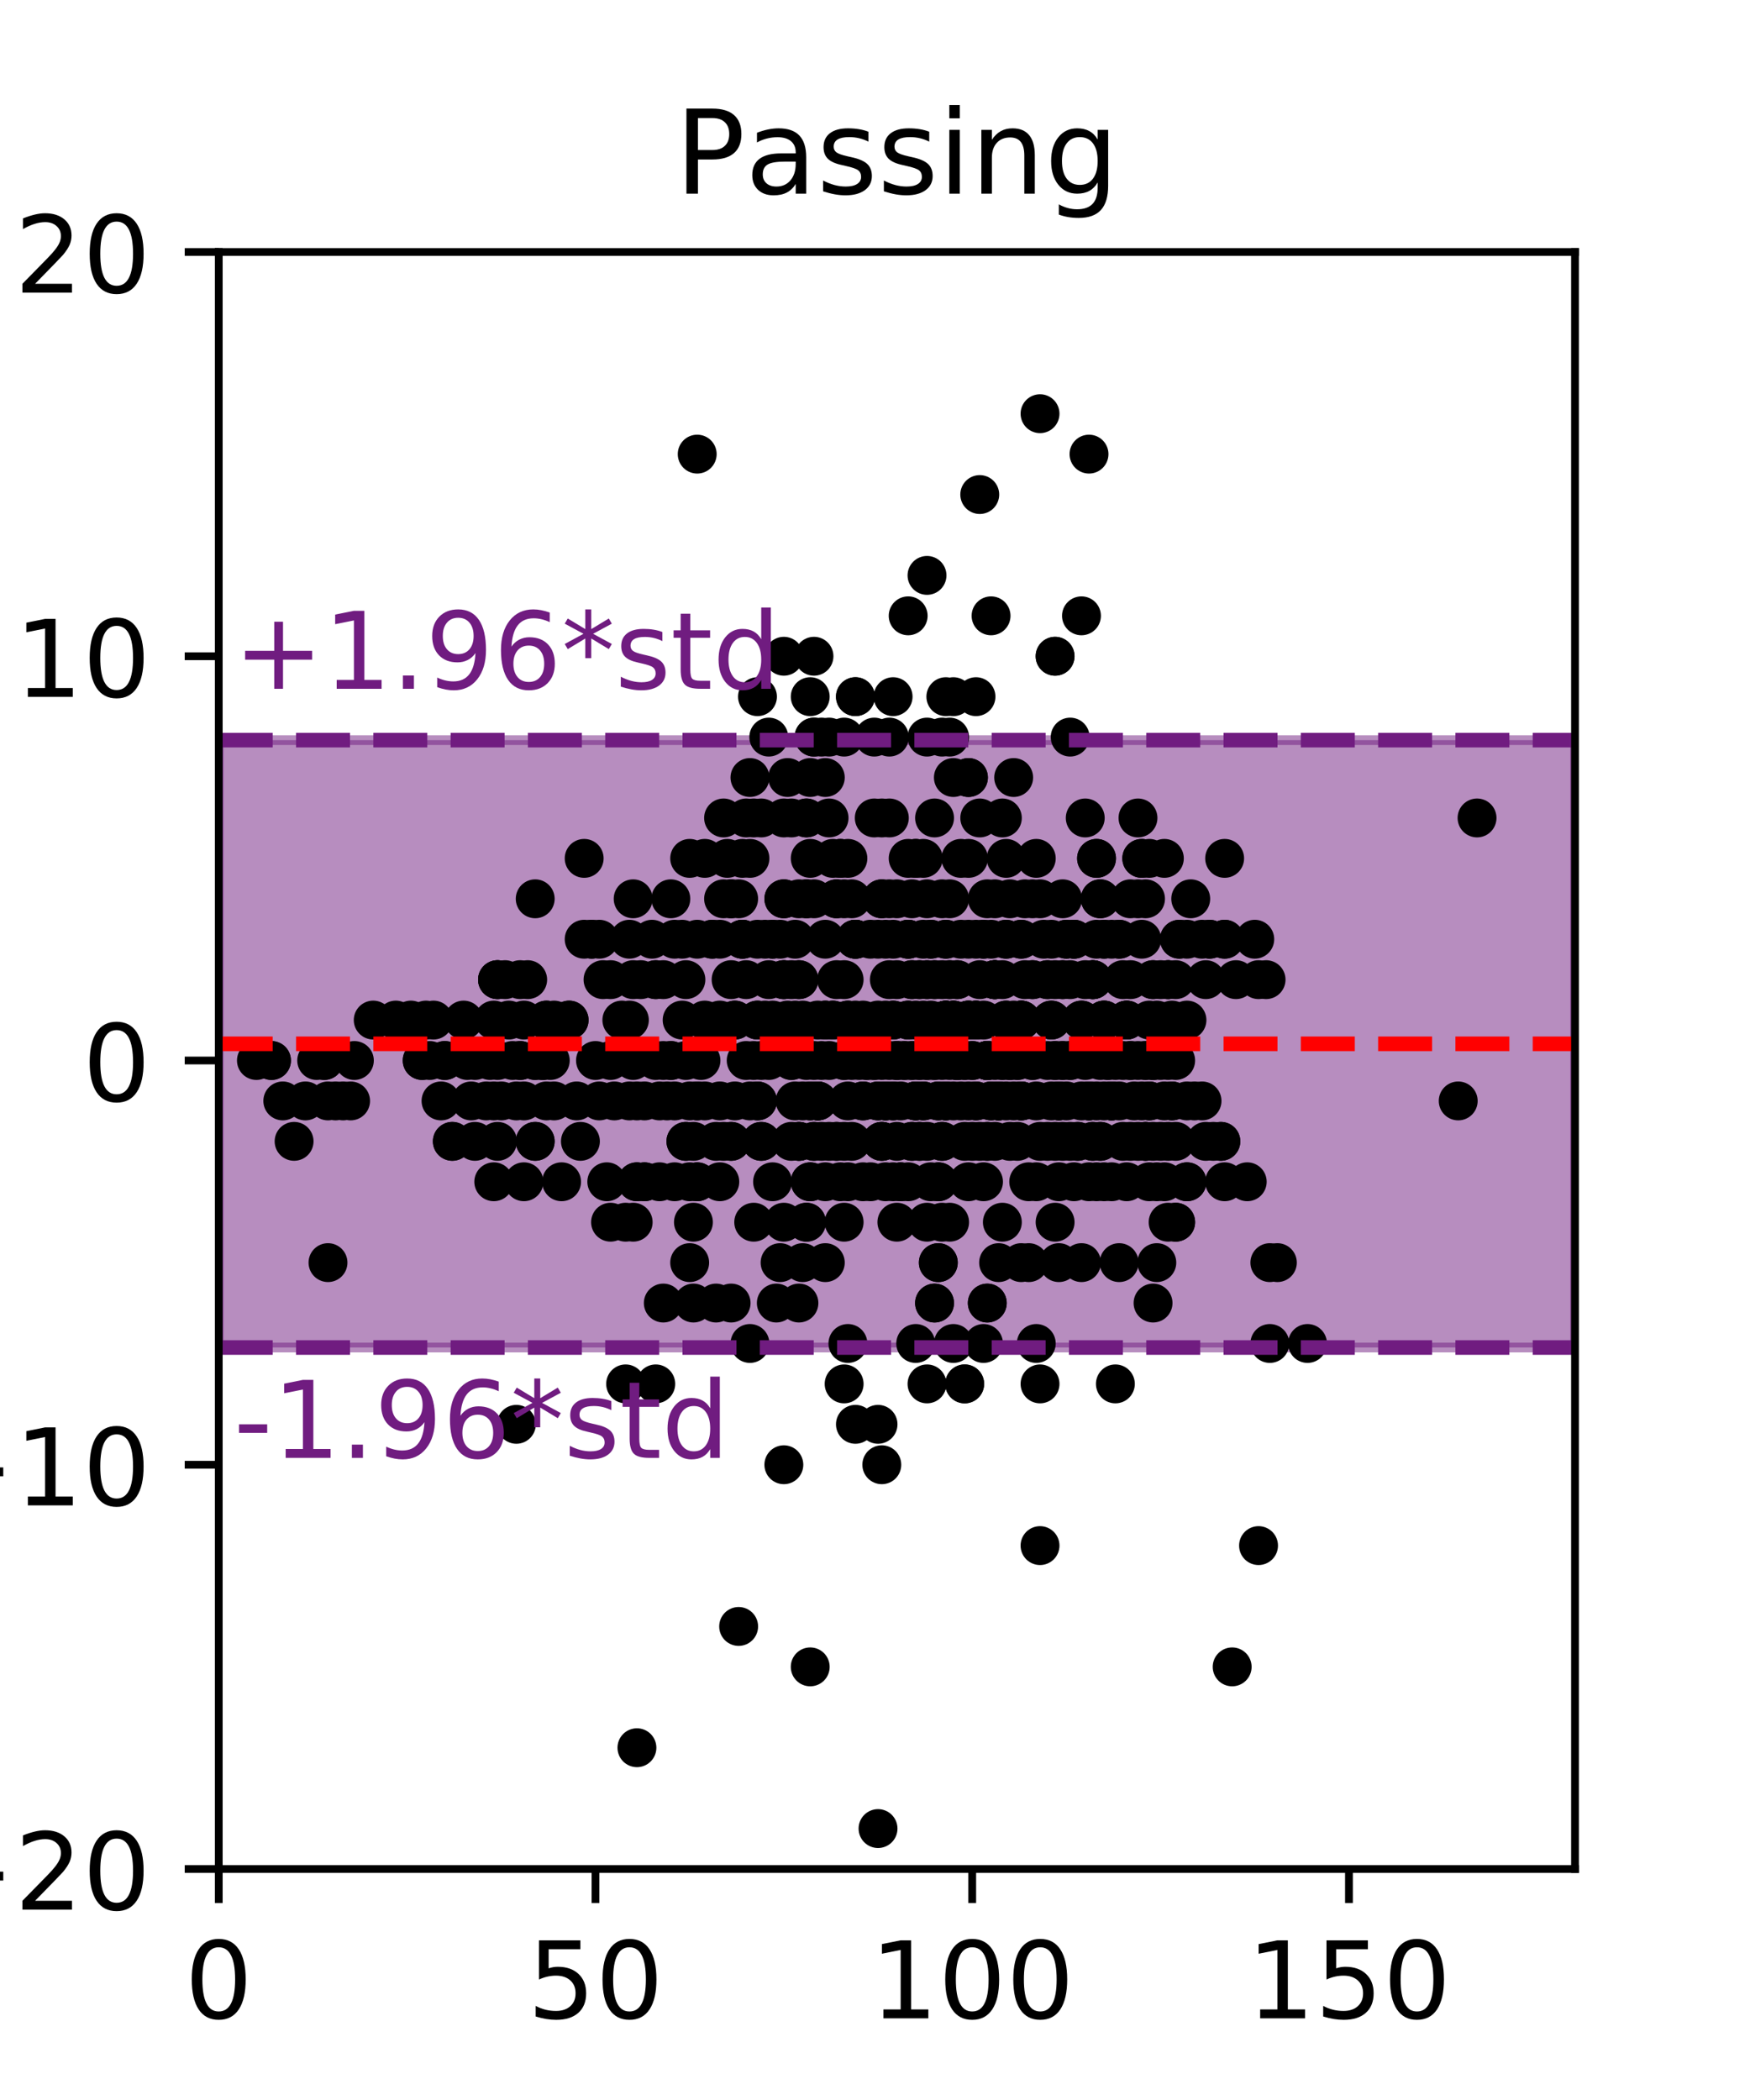 <?xml version="1.0" encoding="utf-8" standalone="no"?>
<!DOCTYPE svg PUBLIC "-//W3C//DTD SVG 1.1//EN"
  "http://www.w3.org/Graphics/SVG/1.1/DTD/svg11.dtd">
<!-- Created with matplotlib (https://matplotlib.org/) -->
<svg height="216pt" version="1.1" viewBox="0 0 180 216" width="180pt" xmlns="http://www.w3.org/2000/svg" xmlns:xlink="http://www.w3.org/1999/xlink">
 <defs>
  <style type="text/css">
*{stroke-linecap:butt;stroke-linejoin:round;}
  </style>
 </defs>
 <g id="figure_1">
  <g id="patch_1">
   <path d="M 0 216 
L 180 216 
L 180 0 
L 0 0 
z
" style="fill:#ffffff;"/>
  </g>
  <g id="axes_1">
   <g id="patch_2">
    <path d="M 22.5 192.24 
L 162 192.24 
L 162 25.92 
L 22.5 25.92 
z
" style="fill:#ffffff;"/>
   </g>
   <g id="PolyCollection_1">
    <defs>
     <path d="M 22.5 -77.398 
L 22.5 -139.873 
L 38 -139.873 
L 53.5 -139.873 
L 69 -139.873 
L 84.5 -139.873 
L 100 -139.873 
L 115.5 -139.873 
L 131 -139.873 
L 146.5 -139.873 
L 162 -139.873 
L 162 -77.398 
L 162 -77.398 
L 146.5 -77.398 
L 131 -77.398 
L 115.5 -77.398 
L 100 -77.398 
L 84.5 -77.398 
L 69 -77.398 
L 53.5 -77.398 
L 38 -77.398 
L 22.5 -77.398 
z
" id="m10e13c3c15" style="stroke:#701c80;stroke-opacity:0.5;"/>
    </defs>
    <g clip-path="url(#pad8abec903)">
     <use style="fill:#701c80;fill-opacity:0.5;stroke:#701c80;stroke-opacity:0.5;" x="0" xlink:href="#m10e13c3c15" y="216"/>
    </g>
   </g>
   <g id="matplotlib.axis_1">
    <g id="xtick_1">
     <g id="line2d_1">
      <defs>
       <path d="M 0 0 
L 0 3.5 
" id="m850efedd1f" style="stroke:#000000;stroke-width:0.8;"/>
      </defs>
      <g>
       <use style="stroke:#000000;stroke-width:0.8;" x="22.5" xlink:href="#m850efedd1f" y="192.24"/>
      </g>
     </g>
     <g id="text_1">
      <!-- 0 -->
      <defs>
       <path d="M 31.781 66.406 
Q 24.172 66.406 20.328 58.906 
Q 16.5 51.422 16.5 36.375 
Q 16.5 21.391 20.328 13.891 
Q 24.172 6.391 31.781 6.391 
Q 39.453 6.391 43.281 13.891 
Q 47.125 21.391 47.125 36.375 
Q 47.125 51.422 43.281 58.906 
Q 39.453 66.406 31.781 66.406 
z
M 31.781 74.219 
Q 44.047 74.219 50.516 64.516 
Q 56.984 54.828 56.984 36.375 
Q 56.984 17.969 50.516 8.266 
Q 44.047 -1.422 31.781 -1.422 
Q 19.531 -1.422 13.062 8.266 
Q 6.594 17.969 6.594 36.375 
Q 6.594 54.828 13.062 64.516 
Q 19.531 74.219 31.781 74.219 
z
" id="DejaVuSans-48"/>
      </defs>
      <g transform="translate(19.001 207.598)scale(0.11 -0.11)">
       <use xlink:href="#DejaVuSans-48"/>
      </g>
     </g>
    </g>
    <g id="xtick_2">
     <g id="line2d_2">
      <g>
       <use style="stroke:#000000;stroke-width:0.8;" x="61.25" xlink:href="#m850efedd1f" y="192.24"/>
      </g>
     </g>
     <g id="text_2">
      <!-- 50 -->
      <defs>
       <path d="M 10.797 72.906 
L 49.516 72.906 
L 49.516 64.594 
L 19.828 64.594 
L 19.828 46.734 
Q 21.969 47.469 24.109 47.828 
Q 26.266 48.188 28.422 48.188 
Q 40.625 48.188 47.75 41.5 
Q 54.891 34.812 54.891 23.391 
Q 54.891 11.625 47.562 5.094 
Q 40.234 -1.422 26.906 -1.422 
Q 22.312 -1.422 17.547 -0.641 
Q 12.797 0.141 7.719 1.703 
L 7.719 11.625 
Q 12.109 9.234 16.797 8.062 
Q 21.484 6.891 26.703 6.891 
Q 35.156 6.891 40.078 11.328 
Q 45.016 15.766 45.016 23.391 
Q 45.016 31 40.078 35.438 
Q 35.156 39.891 26.703 39.891 
Q 22.75 39.891 18.812 39.016 
Q 14.891 38.141 10.797 36.281 
z
" id="DejaVuSans-53"/>
      </defs>
      <g transform="translate(54.251 207.598)scale(0.11 -0.11)">
       <use xlink:href="#DejaVuSans-53"/>
       <use x="63.623" xlink:href="#DejaVuSans-48"/>
      </g>
     </g>
    </g>
    <g id="xtick_3">
     <g id="line2d_3">
      <g>
       <use style="stroke:#000000;stroke-width:0.8;" x="100" xlink:href="#m850efedd1f" y="192.24"/>
      </g>
     </g>
     <g id="text_3">
      <!-- 100 -->
      <defs>
       <path d="M 12.406 8.297 
L 28.516 8.297 
L 28.516 63.922 
L 10.984 60.406 
L 10.984 69.391 
L 28.422 72.906 
L 38.281 72.906 
L 38.281 8.297 
L 54.391 8.297 
L 54.391 0 
L 12.406 0 
z
" id="DejaVuSans-49"/>
      </defs>
      <g transform="translate(89.502 207.598)scale(0.11 -0.11)">
       <use xlink:href="#DejaVuSans-49"/>
       <use x="63.623" xlink:href="#DejaVuSans-48"/>
       <use x="127.246" xlink:href="#DejaVuSans-48"/>
      </g>
     </g>
    </g>
    <g id="xtick_4">
     <g id="line2d_4">
      <g>
       <use style="stroke:#000000;stroke-width:0.8;" x="138.75" xlink:href="#m850efedd1f" y="192.24"/>
      </g>
     </g>
     <g id="text_4">
      <!-- 150 -->
      <g transform="translate(128.252 207.598)scale(0.11 -0.11)">
       <use xlink:href="#DejaVuSans-49"/>
       <use x="63.623" xlink:href="#DejaVuSans-53"/>
       <use x="127.246" xlink:href="#DejaVuSans-48"/>
      </g>
     </g>
    </g>
   </g>
   <g id="matplotlib.axis_2">
    <g id="ytick_1">
     <g id="line2d_5">
      <defs>
       <path d="M 0 0 
L -3.5 0 
" id="mec9c2310d3" style="stroke:#000000;stroke-width:0.8;"/>
      </defs>
      <g>
       <use style="stroke:#000000;stroke-width:0.8;" x="22.5" xlink:href="#mec9c2310d3" y="192.24"/>
      </g>
     </g>
     <g id="text_5">
      <!-- −20 -->
      <defs>
       <path d="M 10.594 35.5 
L 73.188 35.5 
L 73.188 27.203 
L 10.594 27.203 
z
" id="DejaVuSans-8722"/>
       <path d="M 19.188 8.297 
L 53.609 8.297 
L 53.609 0 
L 7.328 0 
L 7.328 8.297 
Q 12.938 14.109 22.625 23.891 
Q 32.328 33.688 34.812 36.531 
Q 39.547 41.844 41.422 45.531 
Q 43.312 49.219 43.312 52.781 
Q 43.312 58.594 39.234 62.25 
Q 35.156 65.922 28.609 65.922 
Q 23.969 65.922 18.812 64.312 
Q 13.672 62.703 7.812 59.422 
L 7.812 69.391 
Q 13.766 71.781 18.938 73 
Q 24.125 74.219 28.422 74.219 
Q 39.75 74.219 46.484 68.547 
Q 53.219 62.891 53.219 53.422 
Q 53.219 48.922 51.531 44.891 
Q 49.859 40.875 45.406 35.406 
Q 44.188 33.984 37.641 27.219 
Q 31.109 20.453 19.188 8.297 
z
" id="DejaVuSans-50"/>
      </defs>
      <g transform="translate(-7.715 196.419)scale(0.11 -0.11)">
       <use xlink:href="#DejaVuSans-8722"/>
       <use x="83.789" xlink:href="#DejaVuSans-50"/>
       <use x="147.412" xlink:href="#DejaVuSans-48"/>
      </g>
     </g>
    </g>
    <g id="ytick_2">
     <g id="line2d_6">
      <g>
       <use style="stroke:#000000;stroke-width:0.8;" x="22.5" xlink:href="#mec9c2310d3" y="150.66"/>
      </g>
     </g>
     <g id="text_6">
      <!-- −10 -->
      <g transform="translate(-7.715 154.839)scale(0.11 -0.11)">
       <use xlink:href="#DejaVuSans-8722"/>
       <use x="83.789" xlink:href="#DejaVuSans-49"/>
       <use x="147.412" xlink:href="#DejaVuSans-48"/>
      </g>
     </g>
    </g>
    <g id="ytick_3">
     <g id="line2d_7">
      <g>
       <use style="stroke:#000000;stroke-width:0.8;" x="22.5" xlink:href="#mec9c2310d3" y="109.08"/>
      </g>
     </g>
     <g id="text_7">
      <!-- 0 -->
      <g transform="translate(8.501 113.259)scale(0.11 -0.11)">
       <use xlink:href="#DejaVuSans-48"/>
      </g>
     </g>
    </g>
    <g id="ytick_4">
     <g id="line2d_8">
      <g>
       <use style="stroke:#000000;stroke-width:0.8;" x="22.5" xlink:href="#mec9c2310d3" y="67.5"/>
      </g>
     </g>
     <g id="text_8">
      <!-- 10 -->
      <g transform="translate(1.502 71.679)scale(0.11 -0.11)">
       <use xlink:href="#DejaVuSans-49"/>
       <use x="63.623" xlink:href="#DejaVuSans-48"/>
      </g>
     </g>
    </g>
    <g id="ytick_5">
     <g id="line2d_9">
      <g>
       <use style="stroke:#000000;stroke-width:0.8;" x="22.5" xlink:href="#mec9c2310d3" y="25.92"/>
      </g>
     </g>
     <g id="text_9">
      <!-- 20 -->
      <g transform="translate(1.502 30.099)scale(0.11 -0.11)">
       <use xlink:href="#DejaVuSans-50"/>
       <use x="63.623" xlink:href="#DejaVuSans-48"/>
      </g>
     </g>
    </g>
   </g>
   <g id="line2d_10">
    <defs>
     <path d="M 0 1.5 
C 0.398 1.5 0.779 1.342 1.061 1.061 
C 1.342 0.779 1.5 0.398 1.5 0 
C 1.5 -0.398 1.342 -0.779 1.061 -1.061 
C 0.779 -1.342 0.398 -1.5 0 -1.5 
C -0.398 -1.5 -0.779 -1.342 -1.061 -1.061 
C -1.342 -0.779 -1.5 -0.398 -1.5 0 
C -1.5 0.398 -1.342 0.779 -1.061 1.061 
C -0.779 1.342 -0.398 1.5 0 1.5 
z
" id="medf6f986b8" style="stroke:#000000;"/>
    </defs>
    <g clip-path="url(#pad8abec903)">
     <use style="stroke:#000000;" x="108.525" xlink:href="#medf6f986b8" y="109.08"/>
     <use style="stroke:#000000;" x="71.713" xlink:href="#medf6f986b8" y="121.554"/>
     <use style="stroke:#000000;" x="91.862" xlink:href="#medf6f986b8" y="113.238"/>
     <use style="stroke:#000000;" x="96.513" xlink:href="#medf6f986b8" y="129.87"/>
     <use style="stroke:#000000;" x="50.4" xlink:href="#medf6f986b8" y="109.08"/>
     <use style="stroke:#000000;" x="106.588" xlink:href="#medf6f986b8" y="121.554"/>
     <use style="stroke:#000000;" x="92.25" xlink:href="#medf6f986b8" y="109.08"/>
     <use style="stroke:#000000;" x="71.713" xlink:href="#medf6f986b8" y="121.554"/>
     <use style="stroke:#000000;" x="53.5" xlink:href="#medf6f986b8" y="109.08"/>
     <use style="stroke:#000000;" x="75.2" xlink:href="#medf6f986b8" y="117.396"/>
     <use style="stroke:#000000;" x="80.237" xlink:href="#medf6f986b8" y="129.87"/>
     <use style="stroke:#000000;" x="93.412" xlink:href="#medf6f986b8" y="121.554"/>
     <use style="stroke:#000000;" x="108.525" xlink:href="#medf6f986b8" y="109.08"/>
     <use style="stroke:#000000;" x="29.087" xlink:href="#medf6f986b8" y="113.238"/>
     <use style="stroke:#000000;" x="88.763" xlink:href="#medf6f986b8" y="113.238"/>
     <use style="stroke:#000000;" x="96.9" xlink:href="#medf6f986b8" y="125.712"/>
     <use style="stroke:#000000;" x="96.9" xlink:href="#medf6f986b8" y="117.396"/>
     <use style="stroke:#000000;" x="112.787" xlink:href="#medf6f986b8" y="121.554"/>
     <use style="stroke:#000000;" x="97.287" xlink:href="#medf6f986b8" y="113.238"/>
     <use style="stroke:#000000;" x="113.562" xlink:href="#medf6f986b8" y="121.554"/>
     <use style="stroke:#000000;" x="87.987" xlink:href="#medf6f986b8" y="104.922"/>
     <use style="stroke:#000000;" x="91.475" xlink:href="#medf6f986b8" y="75.816"/>
     <use style="stroke:#000000;" x="55.825" xlink:href="#medf6f986b8" y="109.08"/>
     <use style="stroke:#000000;" x="97.287" xlink:href="#medf6f986b8" y="113.238"/>
     <use style="stroke:#000000;" x="53.888" xlink:href="#medf6f986b8" y="104.922"/>
     <use style="stroke:#000000;" x="95.35" xlink:href="#medf6f986b8" y="92.448"/>
     <use style="stroke:#000000;" x="100.388" xlink:href="#medf6f986b8" y="113.238"/>
     <use style="stroke:#000000;" x="105.037" xlink:href="#medf6f986b8" y="104.922"/>
     <use style="stroke:#000000;" x="62.8" xlink:href="#medf6f986b8" y="109.08"/>
     <use style="stroke:#000000;" x="59.312" xlink:href="#medf6f986b8" y="113.238"/>
     <use style="stroke:#000000;" x="66.287" xlink:href="#medf6f986b8" y="121.554"/>
     <use style="stroke:#000000;" x="94.188" xlink:href="#medf6f986b8" y="113.238"/>
     <use style="stroke:#000000;" x="96.513" xlink:href="#medf6f986b8" y="121.554"/>
     <use style="stroke:#000000;" x="110.075" xlink:href="#medf6f986b8" y="117.396"/>
     <use style="stroke:#000000;" x="81.4" xlink:href="#medf6f986b8" y="117.396"/>
     <use style="stroke:#000000;" x="102.713" xlink:href="#medf6f986b8" y="129.87"/>
     <use style="stroke:#000000;" x="72.487" xlink:href="#medf6f986b8" y="104.922"/>
     <use style="stroke:#000000;" x="95.35" xlink:href="#medf6f986b8" y="142.344"/>
     <use style="stroke:#000000;" x="119.763" xlink:href="#medf6f986b8" y="113.238"/>
     <use style="stroke:#000000;" x="113.175" xlink:href="#medf6f986b8" y="117.396"/>
     <use style="stroke:#000000;" x="98.45" xlink:href="#medf6f986b8" y="100.764"/>
     <use style="stroke:#000000;" x="56.212" xlink:href="#medf6f986b8" y="113.238"/>
     <use style="stroke:#000000;" x="83.338" xlink:href="#medf6f986b8" y="121.554"/>
     <use style="stroke:#000000;" x="56.987" xlink:href="#medf6f986b8" y="113.238"/>
     <use style="stroke:#000000;" x="82.95" xlink:href="#medf6f986b8" y="125.712"/>
     <use style="stroke:#000000;" x="101.55" xlink:href="#medf6f986b8" y="109.08"/>
     <use style="stroke:#000000;" x="68.225" xlink:href="#medf6f986b8" y="100.764"/>
     <use style="stroke:#000000;" x="96.125" xlink:href="#medf6f986b8" y="109.08"/>
     <use style="stroke:#000000;" x="108.138" xlink:href="#medf6f986b8" y="104.922"/>
     <use style="stroke:#000000;" x="95.737" xlink:href="#medf6f986b8" y="121.554"/>
     <use style="stroke:#000000;" x="125.575" xlink:href="#medf6f986b8" y="117.396"/>
     <use style="stroke:#000000;" x="103.875" xlink:href="#medf6f986b8" y="109.08"/>
     <use style="stroke:#000000;" x="50.788" xlink:href="#medf6f986b8" y="121.554"/>
     <use style="stroke:#000000;" x="91.862" xlink:href="#medf6f986b8" y="113.238"/>
     <use style="stroke:#000000;" x="111.625" xlink:href="#medf6f986b8" y="100.764"/>
     <use style="stroke:#000000;" x="119.375" xlink:href="#medf6f986b8" y="109.08"/>
     <use style="stroke:#000000;" x="106.975" xlink:href="#medf6f986b8" y="158.976"/>
     <use style="stroke:#000000;" x="51.562" xlink:href="#medf6f986b8" y="113.238"/>
     <use style="stroke:#000000;" x="119.375" xlink:href="#medf6f986b8" y="117.396"/>
     <use style="stroke:#000000;" x="84.888" xlink:href="#medf6f986b8" y="129.87"/>
     <use style="stroke:#000000;" x="79.85" xlink:href="#medf6f986b8" y="134.028"/>
     <use style="stroke:#000000;" x="113.175" xlink:href="#medf6f986b8" y="117.396"/>
     <use style="stroke:#000000;" x="65.513" xlink:href="#medf6f986b8" y="113.238"/>
     <use style="stroke:#000000;" x="92.25" xlink:href="#medf6f986b8" y="125.712"/>
     <use style="stroke:#000000;" x="101.55" xlink:href="#medf6f986b8" y="109.08"/>
     <use style="stroke:#000000;" x="90.312" xlink:href="#medf6f986b8" y="188.082"/>
     <use style="stroke:#000000;" x="69" xlink:href="#medf6f986b8" y="109.08"/>
     <use style="stroke:#000000;" x="84.888" xlink:href="#medf6f986b8" y="121.554"/>
     <use style="stroke:#000000;" x="45.362" xlink:href="#medf6f986b8" y="113.238"/>
     <use style="stroke:#000000;" x="114.338" xlink:href="#medf6f986b8" y="121.554"/>
     <use style="stroke:#000000;" x="51.175" xlink:href="#medf6f986b8" y="117.396"/>
     <use style="stroke:#000000;" x="103.487" xlink:href="#medf6f986b8" y="113.238"/>
     <use style="stroke:#000000;" x="96.9" xlink:href="#medf6f986b8" y="117.396"/>
     <use style="stroke:#000000;" x="87.213" xlink:href="#medf6f986b8" y="104.922"/>
     <use style="stroke:#000000;" x="100.388" xlink:href="#medf6f986b8" y="113.238"/>
     <use style="stroke:#000000;" x="48.462" xlink:href="#medf6f986b8" y="113.238"/>
     <use style="stroke:#000000;" x="89.925" xlink:href="#medf6f986b8" y="109.08"/>
     <use style="stroke:#000000;" x="96.513" xlink:href="#medf6f986b8" y="113.238"/>
     <use style="stroke:#000000;" x="115.888" xlink:href="#medf6f986b8" y="121.554"/>
     <use style="stroke:#000000;" x="111.237" xlink:href="#medf6f986b8" y="113.238"/>
     <use style="stroke:#000000;" x="123.638" xlink:href="#medf6f986b8" y="113.238"/>
     <use style="stroke:#000000;" x="106.588" xlink:href="#medf6f986b8" y="138.186"/>
     <use style="stroke:#000000;" x="86.825" xlink:href="#medf6f986b8" y="117.396"/>
     <use style="stroke:#000000;" x="108.525" xlink:href="#medf6f986b8" y="117.396"/>
     <use style="stroke:#000000;" x="97.287" xlink:href="#medf6f986b8" y="104.922"/>
     <use style="stroke:#000000;" x="87.213" xlink:href="#medf6f986b8" y="113.238"/>
     <use style="stroke:#000000;" x="100.388" xlink:href="#medf6f986b8" y="104.922"/>
     <use style="stroke:#000000;" x="125.575" xlink:href="#medf6f986b8" y="117.396"/>
     <use style="stroke:#000000;" x="82.175" xlink:href="#medf6f986b8" y="100.764"/>
     <use style="stroke:#000000;" x="86.825" xlink:href="#medf6f986b8" y="142.344"/>
     <use style="stroke:#000000;" x="82.562" xlink:href="#medf6f986b8" y="129.87"/>
     <use style="stroke:#000000;" x="102.325" xlink:href="#medf6f986b8" y="117.396"/>
     <use style="stroke:#000000;" x="82.175" xlink:href="#medf6f986b8" y="117.396"/>
     <use style="stroke:#000000;" x="38.388" xlink:href="#medf6f986b8" y="104.922"/>
     <use style="stroke:#000000;" x="66.287" xlink:href="#medf6f986b8" y="113.238"/>
     <use style="stroke:#000000;" x="35.288" xlink:href="#medf6f986b8" y="113.238"/>
     <use style="stroke:#000000;" x="36.062" xlink:href="#medf6f986b8" y="113.238"/>
     <use style="stroke:#000000;" x="90.312" xlink:href="#medf6f986b8" y="104.922"/>
     <use style="stroke:#000000;" x="85.275" xlink:href="#medf6f986b8" y="117.396"/>
     <use style="stroke:#000000;" x="69.388" xlink:href="#medf6f986b8" y="96.606"/>
     <use style="stroke:#000000;" x="98.45" xlink:href="#medf6f986b8" y="109.08"/>
     <use style="stroke:#000000;" x="72.487" xlink:href="#medf6f986b8" y="88.29"/>
     <use style="stroke:#000000;" x="109.3" xlink:href="#medf6f986b8" y="109.08"/>
     <use style="stroke:#000000;" x="54.275" xlink:href="#medf6f986b8" y="100.764"/>
     <use style="stroke:#000000;" x="100.775" xlink:href="#medf6f986b8" y="117.396"/>
     <use style="stroke:#000000;" x="102.713" xlink:href="#medf6f986b8" y="113.238"/>
     <use style="stroke:#000000;" x="97.675" xlink:href="#medf6f986b8" y="109.08"/>
     <use style="stroke:#000000;" x="65.125" xlink:href="#medf6f986b8" y="109.08"/>
     <use style="stroke:#000000;" x="78.688" xlink:href="#medf6f986b8" y="104.922"/>
     <use style="stroke:#000000;" x="120.925" xlink:href="#medf6f986b8" y="117.396"/>
     <use style="stroke:#000000;" x="48.075" xlink:href="#medf6f986b8" y="109.08"/>
     <use style="stroke:#000000;" x="99.225" xlink:href="#medf6f986b8" y="117.396"/>
     <use style="stroke:#000000;" x="67.838" xlink:href="#medf6f986b8" y="113.238"/>
     <use style="stroke:#000000;" x="87.6" xlink:href="#medf6f986b8" y="109.08"/>
     <use style="stroke:#000000;" x="82.175" xlink:href="#medf6f986b8" y="117.396"/>
     <use style="stroke:#000000;" x="82.562" xlink:href="#medf6f986b8" y="104.922"/>
     <use style="stroke:#000000;" x="120.15" xlink:href="#medf6f986b8" y="117.396"/>
     <use style="stroke:#000000;" x="86.825" xlink:href="#medf6f986b8" y="109.08"/>
     <use style="stroke:#000000;" x="61.25" xlink:href="#medf6f986b8" y="109.08"/>
     <use style="stroke:#000000;" x="90.7" xlink:href="#medf6f986b8" y="109.08"/>
     <use style="stroke:#000000;" x="73.65" xlink:href="#medf6f986b8" y="117.396"/>
     <use style="stroke:#000000;" x="108.912" xlink:href="#medf6f986b8" y="121.554"/>
     <use style="stroke:#000000;" x="79.463" xlink:href="#medf6f986b8" y="104.922"/>
     <use style="stroke:#000000;" x="70.938" xlink:href="#medf6f986b8" y="113.238"/>
     <use style="stroke:#000000;" x="101.938" xlink:href="#medf6f986b8" y="113.238"/>
     <use style="stroke:#000000;" x="50.788" xlink:href="#medf6f986b8" y="104.922"/>
     <use style="stroke:#000000;" x="94.575" xlink:href="#medf6f986b8" y="100.764"/>
     <use style="stroke:#000000;" x="90.7" xlink:href="#medf6f986b8" y="117.396"/>
     <use style="stroke:#000000;" x="68.225" xlink:href="#medf6f986b8" y="134.028"/>
     <use style="stroke:#000000;" x="83.725" xlink:href="#medf6f986b8" y="117.396"/>
     <use style="stroke:#000000;" x="92.25" xlink:href="#medf6f986b8" y="109.08"/>
     <use style="stroke:#000000;" x="88.763" xlink:href="#medf6f986b8" y="113.238"/>
     <use style="stroke:#000000;" x="87.6" xlink:href="#medf6f986b8" y="117.396"/>
     <use style="stroke:#000000;" x="95.737" xlink:href="#medf6f986b8" y="96.606"/>
     <use style="stroke:#000000;" x="86.825" xlink:href="#medf6f986b8" y="92.448"/>
     <use style="stroke:#000000;" x="33.737" xlink:href="#medf6f986b8" y="129.87"/>
     <use style="stroke:#000000;" x="89.537" xlink:href="#medf6f986b8" y="121.554"/>
     <use style="stroke:#000000;" x="70.55" xlink:href="#medf6f986b8" y="117.396"/>
     <use style="stroke:#000000;" x="94.188" xlink:href="#medf6f986b8" y="104.922"/>
     <use style="stroke:#000000;" x="102.713" xlink:href="#medf6f986b8" y="113.238"/>
     <use style="stroke:#000000;" x="100.775" xlink:href="#medf6f986b8" y="100.764"/>
     <use style="stroke:#000000;" x="94.188" xlink:href="#medf6f986b8" y="113.238"/>
     <use style="stroke:#000000;" x="77.138" xlink:href="#medf6f986b8" y="113.238"/>
     <use style="stroke:#000000;" x="113.95" xlink:href="#medf6f986b8" y="109.08"/>
     <use style="stroke:#000000;" x="51.175" xlink:href="#medf6f986b8" y="109.08"/>
     <use style="stroke:#000000;" x="68.225" xlink:href="#medf6f986b8" y="109.08"/>
     <use style="stroke:#000000;" x="56.6" xlink:href="#medf6f986b8" y="109.08"/>
     <use style="stroke:#000000;" x="119.763" xlink:href="#medf6f986b8" y="121.554"/>
     <use style="stroke:#000000;" x="112.4" xlink:href="#medf6f986b8" y="117.396"/>
     <use style="stroke:#000000;" x="101.55" xlink:href="#medf6f986b8" y="109.08"/>
     <use style="stroke:#000000;" x="92.638" xlink:href="#medf6f986b8" y="121.554"/>
     <use style="stroke:#000000;" x="75.588" xlink:href="#medf6f986b8" y="104.922"/>
     <use style="stroke:#000000;" x="72.487" xlink:href="#medf6f986b8" y="113.238"/>
     <use style="stroke:#000000;" x="84.888" xlink:href="#medf6f986b8" y="104.922"/>
     <use style="stroke:#000000;" x="110.075" xlink:href="#medf6f986b8" y="109.08"/>
     <use style="stroke:#000000;" x="69" xlink:href="#medf6f986b8" y="109.08"/>
     <use style="stroke:#000000;" x="104.263" xlink:href="#medf6f986b8" y="113.238"/>
     <use style="stroke:#000000;" x="89.15" xlink:href="#medf6f986b8" y="109.08"/>
     <use style="stroke:#000000;" x="75.588" xlink:href="#medf6f986b8" y="113.238"/>
     <use style="stroke:#000000;" x="86.438" xlink:href="#medf6f986b8" y="121.554"/>
     <use style="stroke:#000000;" x="88.763" xlink:href="#medf6f986b8" y="121.554"/>
     <use style="stroke:#000000;" x="73.65" xlink:href="#medf6f986b8" y="134.028"/>
     <use style="stroke:#000000;" x="94.575" xlink:href="#medf6f986b8" y="109.08"/>
     <use style="stroke:#000000;" x="91.088" xlink:href="#medf6f986b8" y="113.238"/>
     <use style="stroke:#000000;" x="83.725" xlink:href="#medf6f986b8" y="117.396"/>
     <use style="stroke:#000000;" x="43.425" xlink:href="#medf6f986b8" y="109.08"/>
     <use style="stroke:#000000;" x="77.912" xlink:href="#medf6f986b8" y="104.922"/>
     <use style="stroke:#000000;" x="115.112" xlink:href="#medf6f986b8" y="129.87"/>
     <use style="stroke:#000000;" x="104.65" xlink:href="#medf6f986b8" y="117.396"/>
     <use style="stroke:#000000;" x="99.612" xlink:href="#medf6f986b8" y="113.238"/>
     <use style="stroke:#000000;" x="95.35" xlink:href="#medf6f986b8" y="125.712"/>
     <use style="stroke:#000000;" x="106.975" xlink:href="#medf6f986b8" y="117.396"/>
     <use style="stroke:#000000;" x="74.037" xlink:href="#medf6f986b8" y="113.238"/>
     <use style="stroke:#000000;" x="108.912" xlink:href="#medf6f986b8" y="129.87"/>
     <use style="stroke:#000000;" x="86.05" xlink:href="#medf6f986b8" y="117.396"/>
     <use style="stroke:#000000;" x="64.35" xlink:href="#medf6f986b8" y="125.712"/>
     <use style="stroke:#000000;" x="48.85" xlink:href="#medf6f986b8" y="117.396"/>
     <use style="stroke:#000000;" x="120.925" xlink:href="#medf6f986b8" y="125.712"/>
     <use style="stroke:#000000;" x="75.975" xlink:href="#medf6f986b8" y="167.292"/>
     <use style="stroke:#000000;" x="62.8" xlink:href="#medf6f986b8" y="125.712"/>
     <use style="stroke:#000000;" x="126.737" xlink:href="#medf6f986b8" y="171.45"/>
     <use style="stroke:#000000;" x="93.8" xlink:href="#medf6f986b8" y="117.396"/>
     <use style="stroke:#000000;" x="80.625" xlink:href="#medf6f986b8" y="125.712"/>
     <use style="stroke:#000000;" x="96.125" xlink:href="#medf6f986b8" y="134.028"/>
     <use style="stroke:#000000;" x="124.025" xlink:href="#medf6f986b8" y="117.396"/>
     <use style="stroke:#000000;" x="98.062" xlink:href="#medf6f986b8" y="138.186"/>
     <use style="stroke:#000000;" x="99.612" xlink:href="#medf6f986b8" y="88.29"/>
     <use style="stroke:#000000;" x="74.037" xlink:href="#medf6f986b8" y="121.554"/>
     <use style="stroke:#000000;" x="75.2" xlink:href="#medf6f986b8" y="117.396"/>
     <use style="stroke:#000000;" x="101.55" xlink:href="#medf6f986b8" y="134.028"/>
     <use style="stroke:#000000;" x="71.713" xlink:href="#medf6f986b8" y="113.238"/>
     <use style="stroke:#000000;" x="62.413" xlink:href="#medf6f986b8" y="121.554"/>
     <use style="stroke:#000000;" x="77.525" xlink:href="#medf6f986b8" y="109.08"/>
     <use style="stroke:#000000;" x="78.3" xlink:href="#medf6f986b8" y="117.396"/>
     <use style="stroke:#000000;" x="59.7" xlink:href="#medf6f986b8" y="117.396"/>
     <use style="stroke:#000000;" x="115.112" xlink:href="#medf6f986b8" y="113.238"/>
     <use style="stroke:#000000;" x="53.888" xlink:href="#medf6f986b8" y="121.554"/>
     <use style="stroke:#000000;" x="94.963" xlink:href="#medf6f986b8" y="113.238"/>
     <use style="stroke:#000000;" x="78.3" xlink:href="#medf6f986b8" y="109.08"/>
     <use style="stroke:#000000;" x="86.438" xlink:href="#medf6f986b8" y="88.29"/>
     <use style="stroke:#000000;" x="99.612" xlink:href="#medf6f986b8" y="104.922"/>
     <use style="stroke:#000000;" x="93.8" xlink:href="#medf6f986b8" y="109.08"/>
     <use style="stroke:#000000;" x="120.15" xlink:href="#medf6f986b8" y="100.764"/>
     <use style="stroke:#000000;" x="95.35" xlink:href="#medf6f986b8" y="117.396"/>
     <use style="stroke:#000000;" x="99.225" xlink:href="#medf6f986b8" y="142.344"/>
     <use style="stroke:#000000;" x="26.375" xlink:href="#medf6f986b8" y="109.08"/>
     <use style="stroke:#000000;" x="116.275" xlink:href="#medf6f986b8" y="109.08"/>
     <use style="stroke:#000000;" x="101.162" xlink:href="#medf6f986b8" y="96.606"/>
     <use style="stroke:#000000;" x="81.013" xlink:href="#medf6f986b8" y="104.922"/>
     <use style="stroke:#000000;" x="128.287" xlink:href="#medf6f986b8" y="121.554"/>
     <use style="stroke:#000000;" x="118.6" xlink:href="#medf6f986b8" y="109.08"/>
     <use style="stroke:#000000;" x="84.112" xlink:href="#medf6f986b8" y="113.238"/>
     <use style="stroke:#000000;" x="75.2" xlink:href="#medf6f986b8" y="92.448"/>
     <use style="stroke:#000000;" x="74.425" xlink:href="#medf6f986b8" y="117.396"/>
     <use style="stroke:#000000;" x="71.325" xlink:href="#medf6f986b8" y="117.396"/>
     <use style="stroke:#000000;" x="113.175" xlink:href="#medf6f986b8" y="109.08"/>
     <use style="stroke:#000000;" x="118.6" xlink:href="#medf6f986b8" y="109.08"/>
     <use style="stroke:#000000;" x="117.825" xlink:href="#medf6f986b8" y="117.396"/>
     <use style="stroke:#000000;" x="97.675" xlink:href="#medf6f986b8" y="125.712"/>
     <use style="stroke:#000000;" x="91.475" xlink:href="#medf6f986b8" y="109.08"/>
     <use style="stroke:#000000;" x="27.925" xlink:href="#medf6f986b8" y="109.08"/>
     <use style="stroke:#000000;" x="82.95" xlink:href="#medf6f986b8" y="125.712"/>
     <use style="stroke:#000000;" x="102.325" xlink:href="#medf6f986b8" y="100.764"/>
     <use style="stroke:#000000;" x="108.525" xlink:href="#medf6f986b8" y="125.712"/>
     <use style="stroke:#000000;" x="114.338" xlink:href="#medf6f986b8" y="113.238"/>
     <use style="stroke:#000000;" x="101.55" xlink:href="#medf6f986b8" y="109.08"/>
     <use style="stroke:#000000;" x="109.3" xlink:href="#medf6f986b8" y="117.396"/>
     <use style="stroke:#000000;" x="112.013" xlink:href="#medf6f986b8" y="113.238"/>
     <use style="stroke:#000000;" x="102.713" xlink:href="#medf6f986b8" y="113.238"/>
     <use style="stroke:#000000;" x="118.213" xlink:href="#medf6f986b8" y="104.922"/>
     <use style="stroke:#000000;" x="120.925" xlink:href="#medf6f986b8" y="125.712"/>
     <use style="stroke:#000000;" x="118.6" xlink:href="#medf6f986b8" y="134.028"/>
     <use style="stroke:#000000;" x="114.338" xlink:href="#medf6f986b8" y="113.238"/>
     <use style="stroke:#000000;" x="86.05" xlink:href="#medf6f986b8" y="117.396"/>
     <use style="stroke:#000000;" x="94.575" xlink:href="#medf6f986b8" y="117.396"/>
     <use style="stroke:#000000;" x="94.188" xlink:href="#medf6f986b8" y="138.186"/>
     <use style="stroke:#000000;" x="30.25" xlink:href="#medf6f986b8" y="117.396"/>
     <use style="stroke:#000000;" x="101.55" xlink:href="#medf6f986b8" y="134.028"/>
     <use style="stroke:#000000;" x="87.213" xlink:href="#medf6f986b8" y="121.554"/>
     <use style="stroke:#000000;" x="91.088" xlink:href="#medf6f986b8" y="113.238"/>
     <use style="stroke:#000000;" x="84.112" xlink:href="#medf6f986b8" y="113.238"/>
     <use style="stroke:#000000;" x="113.562" xlink:href="#medf6f986b8" y="104.922"/>
     <use style="stroke:#000000;" x="105.037" xlink:href="#medf6f986b8" y="113.238"/>
     <use style="stroke:#000000;" x="69.388" xlink:href="#medf6f986b8" y="121.554"/>
     <use style="stroke:#000000;" x="83.338" xlink:href="#medf6f986b8" y="113.238"/>
     <use style="stroke:#000000;" x="105.037" xlink:href="#medf6f986b8" y="113.238"/>
     <use style="stroke:#000000;" x="122.088" xlink:href="#medf6f986b8" y="121.554"/>
     <use style="stroke:#000000;" x="83.338" xlink:href="#medf6f986b8" y="113.238"/>
     <use style="stroke:#000000;" x="67.838" xlink:href="#medf6f986b8" y="121.554"/>
     <use style="stroke:#000000;" x="94.963" xlink:href="#medf6f986b8" y="113.238"/>
     <use style="stroke:#000000;" x="108.912" xlink:href="#medf6f986b8" y="113.238"/>
     <use style="stroke:#000000;" x="50.013" xlink:href="#medf6f986b8" y="113.238"/>
     <use style="stroke:#000000;" x="98.062" xlink:href="#medf6f986b8" y="113.238"/>
     <use style="stroke:#000000;" x="117.825" xlink:href="#medf6f986b8" y="109.08"/>
     <use style="stroke:#000000;" x="65.513" xlink:href="#medf6f986b8" y="179.766"/>
     <use style="stroke:#000000;" x="118.6" xlink:href="#medf6f986b8" y="117.396"/>
     <use style="stroke:#000000;" x="124.8" xlink:href="#medf6f986b8" y="117.396"/>
     <use style="stroke:#000000;" x="82.562" xlink:href="#medf6f986b8" y="113.238"/>
     <use style="stroke:#000000;" x="96.125" xlink:href="#medf6f986b8" y="134.028"/>
     <use style="stroke:#000000;" x="122.088" xlink:href="#medf6f986b8" y="104.922"/>
     <use style="stroke:#000000;" x="86.825" xlink:href="#medf6f986b8" y="125.712"/>
     <use style="stroke:#000000;" x="112.013" xlink:href="#medf6f986b8" y="113.238"/>
     <use style="stroke:#000000;" x="112.013" xlink:href="#medf6f986b8" y="121.554"/>
     <use style="stroke:#000000;" x="70.938" xlink:href="#medf6f986b8" y="129.87"/>
     <use style="stroke:#000000;" x="92.25" xlink:href="#medf6f986b8" y="117.396"/>
     <use style="stroke:#000000;" x="65.125" xlink:href="#medf6f986b8" y="125.712"/>
     <use style="stroke:#000000;" x="117.05" xlink:href="#medf6f986b8" y="117.396"/>
     <use style="stroke:#000000;" x="118.213" xlink:href="#medf6f986b8" y="121.554"/>
     <use style="stroke:#000000;" x="76.75" xlink:href="#medf6f986b8" y="109.08"/>
     <use style="stroke:#000000;" x="110.463" xlink:href="#medf6f986b8" y="121.554"/>
     <use style="stroke:#000000;" x="110.85" xlink:href="#medf6f986b8" y="117.396"/>
     <use style="stroke:#000000;" x="108.138" xlink:href="#medf6f986b8" y="104.922"/>
     <use style="stroke:#000000;" x="84.5" xlink:href="#medf6f986b8" y="117.396"/>
     <use style="stroke:#000000;" x="80.625" xlink:href="#medf6f986b8" y="100.764"/>
     <use style="stroke:#000000;" x="118.987" xlink:href="#medf6f986b8" y="129.87"/>
     <use style="stroke:#000000;" x="118.6" xlink:href="#medf6f986b8" y="109.08"/>
     <use style="stroke:#000000;" x="122.088" xlink:href="#medf6f986b8" y="121.554"/>
     <use style="stroke:#000000;" x="83.338" xlink:href="#medf6f986b8" y="121.554"/>
     <use style="stroke:#000000;" x="109.3" xlink:href="#medf6f986b8" y="109.08"/>
     <use style="stroke:#000000;" x="79.075" xlink:href="#medf6f986b8" y="100.764"/>
     <use style="stroke:#000000;" x="81.013" xlink:href="#medf6f986b8" y="79.974"/>
     <use style="stroke:#000000;" x="67.45" xlink:href="#medf6f986b8" y="109.08"/>
     <use style="stroke:#000000;" x="114.725" xlink:href="#medf6f986b8" y="142.344"/>
     <use style="stroke:#000000;" x="103.1" xlink:href="#medf6f986b8" y="125.712"/>
     <use style="stroke:#000000;" x="33.737" xlink:href="#medf6f986b8" y="113.238"/>
     <use style="stroke:#000000;" x="90.7" xlink:href="#medf6f986b8" y="117.396"/>
     <use style="stroke:#000000;" x="72.1" xlink:href="#medf6f986b8" y="109.08"/>
     <use style="stroke:#000000;" x="71.713" xlink:href="#medf6f986b8" y="46.71"/>
     <use style="stroke:#000000;" x="94.188" xlink:href="#medf6f986b8" y="88.29"/>
     <use style="stroke:#000000;" x="120.15" xlink:href="#medf6f986b8" y="109.08"/>
     <use style="stroke:#000000;" x="70.55" xlink:href="#medf6f986b8" y="100.764"/>
     <use style="stroke:#000000;" x="75.588" xlink:href="#medf6f986b8" y="104.922"/>
     <use style="stroke:#000000;" x="105.037" xlink:href="#medf6f986b8" y="104.922"/>
     <use style="stroke:#000000;" x="91.862" xlink:href="#medf6f986b8" y="121.554"/>
     <use style="stroke:#000000;" x="108.138" xlink:href="#medf6f986b8" y="96.606"/>
     <use style="stroke:#000000;" x="98.838" xlink:href="#medf6f986b8" y="113.238"/>
     <use style="stroke:#000000;" x="103.1" xlink:href="#medf6f986b8" y="109.08"/>
     <use style="stroke:#000000;" x="99.612" xlink:href="#medf6f986b8" y="121.554"/>
     <use style="stroke:#000000;" x="98.45" xlink:href="#medf6f986b8" y="109.08"/>
     <use style="stroke:#000000;" x="85.275" xlink:href="#medf6f986b8" y="109.08"/>
     <use style="stroke:#000000;" x="113.95" xlink:href="#medf6f986b8" y="109.08"/>
     <use style="stroke:#000000;" x="94.575" xlink:href="#medf6f986b8" y="109.08"/>
     <use style="stroke:#000000;" x="93.025" xlink:href="#medf6f986b8" y="109.08"/>
     <use style="stroke:#000000;" x="118.6" xlink:href="#medf6f986b8" y="100.764"/>
     <use style="stroke:#000000;" x="101.55" xlink:href="#medf6f986b8" y="117.396"/>
     <use style="stroke:#000000;" x="105.037" xlink:href="#medf6f986b8" y="113.238"/>
     <use style="stroke:#000000;" x="58.538" xlink:href="#medf6f986b8" y="104.922"/>
     <use style="stroke:#000000;" x="64.737" xlink:href="#medf6f986b8" y="104.922"/>
     <use style="stroke:#000000;" x="118.987" xlink:href="#medf6f986b8" y="104.922"/>
     <use style="stroke:#000000;" x="81.787" xlink:href="#medf6f986b8" y="113.238"/>
     <use style="stroke:#000000;" x="71.325" xlink:href="#medf6f986b8" y="134.028"/>
     <use style="stroke:#000000;" x="94.575" xlink:href="#medf6f986b8" y="117.396"/>
     <use style="stroke:#000000;" x="82.175" xlink:href="#medf6f986b8" y="134.028"/>
     <use style="stroke:#000000;" x="101.938" xlink:href="#medf6f986b8" y="113.238"/>
     <use style="stroke:#000000;" x="118.213" xlink:href="#medf6f986b8" y="113.238"/>
     <use style="stroke:#000000;" x="65.513" xlink:href="#medf6f986b8" y="121.554"/>
     <use style="stroke:#000000;" x="93.025" xlink:href="#medf6f986b8" y="109.08"/>
     <use style="stroke:#000000;" x="98.45" xlink:href="#medf6f986b8" y="109.08"/>
     <use style="stroke:#000000;" x="112.4" xlink:href="#medf6f986b8" y="117.396"/>
     <use style="stroke:#000000;" x="42.263" xlink:href="#medf6f986b8" y="104.922"/>
     <use style="stroke:#000000;" x="81.4" xlink:href="#medf6f986b8" y="100.764"/>
     <use style="stroke:#000000;" x="124.025" xlink:href="#medf6f986b8" y="100.764"/>
     <use style="stroke:#000000;" x="102.325" xlink:href="#medf6f986b8" y="92.448"/>
     <use style="stroke:#000000;" x="86.825" xlink:href="#medf6f986b8" y="109.08"/>
     <use style="stroke:#000000;" x="97.287" xlink:href="#medf6f986b8" y="104.922"/>
     <use style="stroke:#000000;" x="53.888" xlink:href="#medf6f986b8" y="113.238"/>
     <use style="stroke:#000000;" x="33.35" xlink:href="#medf6f986b8" y="109.08"/>
     <use style="stroke:#000000;" x="117.438" xlink:href="#medf6f986b8" y="113.238"/>
     <use style="stroke:#000000;" x="112.787" xlink:href="#medf6f986b8" y="88.29"/>
     <use style="stroke:#000000;" x="78.688" xlink:href="#medf6f986b8" y="96.606"/>
     <use style="stroke:#000000;" x="121.312" xlink:href="#medf6f986b8" y="96.606"/>
     <use style="stroke:#000000;" x="101.162" xlink:href="#medf6f986b8" y="121.554"/>
     <use style="stroke:#000000;" x="114.338" xlink:href="#medf6f986b8" y="113.238"/>
     <use style="stroke:#000000;" x="77.912" xlink:href="#medf6f986b8" y="113.238"/>
     <use style="stroke:#000000;" x="113.562" xlink:href="#medf6f986b8" y="113.238"/>
     <use style="stroke:#000000;" x="70.55" xlink:href="#medf6f986b8" y="117.396"/>
     <use style="stroke:#000000;" x="130.613" xlink:href="#medf6f986b8" y="129.87"/>
     <use style="stroke:#000000;" x="120.15" xlink:href="#medf6f986b8" y="125.712"/>
     <use style="stroke:#000000;" x="81.4" xlink:href="#medf6f986b8" y="109.08"/>
     <use style="stroke:#000000;" x="109.688" xlink:href="#medf6f986b8" y="113.238"/>
     <use style="stroke:#000000;" x="102.325" xlink:href="#medf6f986b8" y="109.08"/>
     <use style="stroke:#000000;" x="117.825" xlink:href="#medf6f986b8" y="117.396"/>
     <use style="stroke:#000000;" x="74.037" xlink:href="#medf6f986b8" y="104.922"/>
     <use style="stroke:#000000;" x="129.45" xlink:href="#medf6f986b8" y="158.976"/>
     <use style="stroke:#000000;" x="99.225" xlink:href="#medf6f986b8" y="142.344"/>
     <use style="stroke:#000000;" x="106.588" xlink:href="#medf6f986b8" y="113.238"/>
     <use style="stroke:#000000;" x="90.312" xlink:href="#medf6f986b8" y="113.238"/>
     <use style="stroke:#000000;" x="111.237" xlink:href="#medf6f986b8" y="104.922"/>
     <use style="stroke:#000000;" x="91.088" xlink:href="#medf6f986b8" y="113.238"/>
     <use style="stroke:#000000;" x="103.487" xlink:href="#medf6f986b8" y="96.606"/>
     <use style="stroke:#000000;" x="58.538" xlink:href="#medf6f986b8" y="104.922"/>
     <use style="stroke:#000000;" x="120.15" xlink:href="#medf6f986b8" y="100.764"/>
     <use style="stroke:#000000;" x="77.525" xlink:href="#medf6f986b8" y="125.712"/>
     <use style="stroke:#000000;" x="55.825" xlink:href="#medf6f986b8" y="109.08"/>
     <use style="stroke:#000000;" x="114.725" xlink:href="#medf6f986b8" y="109.08"/>
     <use style="stroke:#000000;" x="101.162" xlink:href="#medf6f986b8" y="138.186"/>
     <use style="stroke:#000000;" x="101.55" xlink:href="#medf6f986b8" y="109.08"/>
     <use style="stroke:#000000;" x="103.487" xlink:href="#medf6f986b8" y="104.922"/>
     <use style="stroke:#000000;" x="45.75" xlink:href="#medf6f986b8" y="109.08"/>
     <use style="stroke:#000000;" x="85.662" xlink:href="#medf6f986b8" y="104.922"/>
     <use style="stroke:#000000;" x="92.638" xlink:href="#medf6f986b8" y="121.554"/>
     <use style="stroke:#000000;" x="71.325" xlink:href="#medf6f986b8" y="125.712"/>
     <use style="stroke:#000000;" x="106.975" xlink:href="#medf6f986b8" y="142.344"/>
     <use style="stroke:#000000;" x="92.638" xlink:href="#medf6f986b8" y="113.238"/>
     <use style="stroke:#000000;" x="99.225" xlink:href="#medf6f986b8" y="109.08"/>
     <use style="stroke:#000000;" x="77.912" xlink:href="#medf6f986b8" y="113.238"/>
     <use style="stroke:#000000;" x="110.075" xlink:href="#medf6f986b8" y="100.764"/>
     <use style="stroke:#000000;" x="96.513" xlink:href="#medf6f986b8" y="129.87"/>
     <use style="stroke:#000000;" x="80.625" xlink:href="#medf6f986b8" y="150.66"/>
     <use style="stroke:#000000;" x="67.45" xlink:href="#medf6f986b8" y="100.764"/>
     <use style="stroke:#000000;" x="84.888" xlink:href="#medf6f986b8" y="104.922"/>
     <use style="stroke:#000000;" x="112.013" xlink:href="#medf6f986b8" y="113.238"/>
     <use style="stroke:#000000;" x="90.312" xlink:href="#medf6f986b8" y="113.238"/>
     <use style="stroke:#000000;" x="96.513" xlink:href="#medf6f986b8" y="113.238"/>
     <use style="stroke:#000000;" x="103.875" xlink:href="#medf6f986b8" y="109.08"/>
     <use style="stroke:#000000;" x="104.65" xlink:href="#medf6f986b8" y="109.08"/>
     <use style="stroke:#000000;" x="87.987" xlink:href="#medf6f986b8" y="96.606"/>
     <use style="stroke:#000000;" x="81.4" xlink:href="#medf6f986b8" y="109.08"/>
     <use style="stroke:#000000;" x="105.425" xlink:href="#medf6f986b8" y="92.448"/>
     <use style="stroke:#000000;" x="75.2" xlink:href="#medf6f986b8" y="134.028"/>
     <use style="stroke:#000000;" x="79.463" xlink:href="#medf6f986b8" y="121.554"/>
     <use style="stroke:#000000;" x="112.013" xlink:href="#medf6f986b8" y="46.71"/>
     <use style="stroke:#000000;" x="118.6" xlink:href="#medf6f986b8" y="100.764"/>
     <use style="stroke:#000000;" x="79.075" xlink:href="#medf6f986b8" y="109.08"/>
     <use style="stroke:#000000;" x="114.338" xlink:href="#medf6f986b8" y="96.606"/>
     <use style="stroke:#000000;" x="107.75" xlink:href="#medf6f986b8" y="117.396"/>
     <use style="stroke:#000000;" x="55.05" xlink:href="#medf6f986b8" y="109.08"/>
     <use style="stroke:#000000;" x="105.812" xlink:href="#medf6f986b8" y="121.554"/>
     <use style="stroke:#000000;" x="113.562" xlink:href="#medf6f986b8" y="104.922"/>
     <use style="stroke:#000000;" x="82.95" xlink:href="#medf6f986b8" y="109.08"/>
     <use style="stroke:#000000;" x="90.7" xlink:href="#medf6f986b8" y="150.66"/>
     <use style="stroke:#000000;" x="71.713" xlink:href="#medf6f986b8" y="113.238"/>
     <use style="stroke:#000000;" x="105.037" xlink:href="#medf6f986b8" y="129.87"/>
     <use style="stroke:#000000;" x="118.987" xlink:href="#medf6f986b8" y="121.554"/>
     <use style="stroke:#000000;" x="78.3" xlink:href="#medf6f986b8" y="117.396"/>
     <use style="stroke:#000000;" x="96.125" xlink:href="#medf6f986b8" y="109.08"/>
     <use style="stroke:#000000;" x="97.287" xlink:href="#medf6f986b8" y="96.606"/>
     <use style="stroke:#000000;" x="116.662" xlink:href="#medf6f986b8" y="113.238"/>
     <use style="stroke:#000000;" x="67.45" xlink:href="#medf6f986b8" y="142.344"/>
     <use style="stroke:#000000;" x="151.925" xlink:href="#medf6f986b8" y="84.132"/>
     <use style="stroke:#000000;" x="84.112" xlink:href="#medf6f986b8" y="113.238"/>
     <use style="stroke:#000000;" x="82.175" xlink:href="#medf6f986b8" y="117.396"/>
     <use style="stroke:#000000;" x="104.263" xlink:href="#medf6f986b8" y="104.922"/>
     <use style="stroke:#000000;" x="108.138" xlink:href="#medf6f986b8" y="113.238"/>
     <use style="stroke:#000000;" x="93.412" xlink:href="#medf6f986b8" y="96.606"/>
     <use style="stroke:#000000;" x="115.5" xlink:href="#medf6f986b8" y="117.396"/>
     <use style="stroke:#000000;" x="101.162" xlink:href="#medf6f986b8" y="104.922"/>
     <use style="stroke:#000000;" x="95.35" xlink:href="#medf6f986b8" y="75.816"/>
     <use style="stroke:#000000;" x="111.237" xlink:href="#medf6f986b8" y="129.87"/>
     <use style="stroke:#000000;" x="84.888" xlink:href="#medf6f986b8" y="79.974"/>
     <use style="stroke:#000000;" x="67.062" xlink:href="#medf6f986b8" y="96.606"/>
     <use style="stroke:#000000;" x="114.338" xlink:href="#medf6f986b8" y="113.238"/>
     <use style="stroke:#000000;" x="117.05" xlink:href="#medf6f986b8" y="84.132"/>
     <use style="stroke:#000000;" x="91.088" xlink:href="#medf6f986b8" y="121.554"/>
     <use style="stroke:#000000;" x="64.35" xlink:href="#medf6f986b8" y="142.344"/>
     <use style="stroke:#000000;" x="77.138" xlink:href="#medf6f986b8" y="88.29"/>
     <use style="stroke:#000000;" x="91.862" xlink:href="#medf6f986b8" y="104.922"/>
     <use style="stroke:#000000;" x="106.975" xlink:href="#medf6f986b8" y="92.448"/>
     <use style="stroke:#000000;" x="34.513" xlink:href="#medf6f986b8" y="113.238"/>
     <use style="stroke:#000000;" x="98.45" xlink:href="#medf6f986b8" y="109.08"/>
     <use style="stroke:#000000;" x="93.8" xlink:href="#medf6f986b8" y="92.448"/>
     <use style="stroke:#000000;" x="117.438" xlink:href="#medf6f986b8" y="88.29"/>
     <use style="stroke:#000000;" x="81.787" xlink:href="#medf6f986b8" y="104.922"/>
     <use style="stroke:#000000;" x="99.225" xlink:href="#medf6f986b8" y="109.08"/>
     <use style="stroke:#000000;" x="76.362" xlink:href="#medf6f986b8" y="96.606"/>
     <use style="stroke:#000000;" x="46.525" xlink:href="#medf6f986b8" y="117.396"/>
     <use style="stroke:#000000;" x="90.7" xlink:href="#medf6f986b8" y="92.448"/>
     <use style="stroke:#000000;" x="125.963" xlink:href="#medf6f986b8" y="88.29"/>
     <use style="stroke:#000000;" x="78.3" xlink:href="#medf6f986b8" y="84.132"/>
     <use style="stroke:#000000;" x="107.75" xlink:href="#medf6f986b8" y="109.08"/>
     <use style="stroke:#000000;" x="74.037" xlink:href="#medf6f986b8" y="96.606"/>
     <use style="stroke:#000000;" x="107.362" xlink:href="#medf6f986b8" y="96.606"/>
     <use style="stroke:#000000;" x="92.25" xlink:href="#medf6f986b8" y="109.08"/>
     <use style="stroke:#000000;" x="134.488" xlink:href="#medf6f986b8" y="138.186"/>
     <use style="stroke:#000000;" x="55.05" xlink:href="#medf6f986b8" y="109.08"/>
     <use style="stroke:#000000;" x="96.513" xlink:href="#medf6f986b8" y="121.554"/>
     <use style="stroke:#000000;" x="60.862" xlink:href="#medf6f986b8" y="96.606"/>
     <use style="stroke:#000000;" x="56.212" xlink:href="#medf6f986b8" y="104.922"/>
     <use style="stroke:#000000;" x="101.55" xlink:href="#medf6f986b8" y="92.448"/>
     <use style="stroke:#000000;" x="80.237" xlink:href="#medf6f986b8" y="96.606"/>
     <use style="stroke:#000000;" x="129.062" xlink:href="#medf6f986b8" y="96.606"/>
     <use style="stroke:#000000;" x="106.975" xlink:href="#medf6f986b8" y="42.552"/>
     <use style="stroke:#000000;" x="97.675" xlink:href="#medf6f986b8" y="100.764"/>
     <use style="stroke:#000000;" x="32.575" xlink:href="#medf6f986b8" y="109.08"/>
     <use style="stroke:#000000;" x="90.312" xlink:href="#medf6f986b8" y="96.606"/>
     <use style="stroke:#000000;" x="97.287" xlink:href="#medf6f986b8" y="104.922"/>
     <use style="stroke:#000000;" x="119.763" xlink:href="#medf6f986b8" y="88.29"/>
     <use style="stroke:#000000;" x="70.938" xlink:href="#medf6f986b8" y="121.554"/>
     <use style="stroke:#000000;" x="112.4" xlink:href="#medf6f986b8" y="100.764"/>
     <use style="stroke:#000000;" x="27.925" xlink:href="#medf6f986b8" y="109.08"/>
     <use style="stroke:#000000;" x="98.062" xlink:href="#medf6f986b8" y="104.922"/>
     <use style="stroke:#000000;" x="98.838" xlink:href="#medf6f986b8" y="88.29"/>
     <use style="stroke:#000000;" x="55.825" xlink:href="#medf6f986b8" y="109.08"/>
     <use style="stroke:#000000;" x="96.125" xlink:href="#medf6f986b8" y="84.132"/>
     <use style="stroke:#000000;" x="115.888" xlink:href="#medf6f986b8" y="104.922"/>
     <use style="stroke:#000000;" x="77.912" xlink:href="#medf6f986b8" y="71.658"/>
     <use style="stroke:#000000;" x="107.75" xlink:href="#medf6f986b8" y="100.764"/>
     <use style="stroke:#000000;" x="108.912" xlink:href="#medf6f986b8" y="113.238"/>
     <use style="stroke:#000000;" x="113.175" xlink:href="#medf6f986b8" y="92.448"/>
     <use style="stroke:#000000;" x="121.312" xlink:href="#medf6f986b8" y="96.606"/>
     <use style="stroke:#000000;" x="101.938" xlink:href="#medf6f986b8" y="63.342"/>
     <use style="stroke:#000000;" x="106.2" xlink:href="#medf6f986b8" y="109.08"/>
     <use style="stroke:#000000;" x="122.088" xlink:href="#medf6f986b8" y="113.238"/>
     <use style="stroke:#000000;" x="119.375" xlink:href="#medf6f986b8" y="100.764"/>
     <use style="stroke:#000000;" x="63.962" xlink:href="#medf6f986b8" y="104.922"/>
     <use style="stroke:#000000;" x="112.787" xlink:href="#medf6f986b8" y="96.606"/>
     <use style="stroke:#000000;" x="97.287" xlink:href="#medf6f986b8" y="104.922"/>
     <use style="stroke:#000000;" x="83.725" xlink:href="#medf6f986b8" y="92.448"/>
     <use style="stroke:#000000;" x="86.825" xlink:href="#medf6f986b8" y="100.764"/>
     <use style="stroke:#000000;" x="97.287" xlink:href="#medf6f986b8" y="96.606"/>
     <use style="stroke:#000000;" x="100.388" xlink:href="#medf6f986b8" y="104.922"/>
     <use style="stroke:#000000;" x="110.463" xlink:href="#medf6f986b8" y="96.606"/>
     <use style="stroke:#000000;" x="98.45" xlink:href="#medf6f986b8" y="100.764"/>
     <use style="stroke:#000000;" x="82.95" xlink:href="#medf6f986b8" y="84.132"/>
     <use style="stroke:#000000;" x="82.175" xlink:href="#medf6f986b8" y="100.764"/>
     <use style="stroke:#000000;" x="73.263" xlink:href="#medf6f986b8" y="96.606"/>
     <use style="stroke:#000000;" x="75.2" xlink:href="#medf6f986b8" y="92.448"/>
     <use style="stroke:#000000;" x="108.912" xlink:href="#medf6f986b8" y="113.238"/>
     <use style="stroke:#000000;" x="117.05" xlink:href="#medf6f986b8" y="109.08"/>
     <use style="stroke:#000000;" x="79.463" xlink:href="#medf6f986b8" y="96.606"/>
     <use style="stroke:#000000;" x="112.787" xlink:href="#medf6f986b8" y="88.29"/>
     <use style="stroke:#000000;" x="96.125" xlink:href="#medf6f986b8" y="100.764"/>
     <use style="stroke:#000000;" x="115.5" xlink:href="#medf6f986b8" y="100.764"/>
     <use style="stroke:#000000;" x="91.475" xlink:href="#medf6f986b8" y="92.448"/>
     <use style="stroke:#000000;" x="111.625" xlink:href="#medf6f986b8" y="109.08"/>
     <use style="stroke:#000000;" x="97.287" xlink:href="#medf6f986b8" y="113.238"/>
     <use style="stroke:#000000;" x="83.725" xlink:href="#medf6f986b8" y="109.08"/>
     <use style="stroke:#000000;" x="96.125" xlink:href="#medf6f986b8" y="100.764"/>
     <use style="stroke:#000000;" x="118.213" xlink:href="#medf6f986b8" y="88.29"/>
     <use style="stroke:#000000;" x="84.888" xlink:href="#medf6f986b8" y="96.606"/>
     <use style="stroke:#000000;" x="53.112" xlink:href="#medf6f986b8" y="113.238"/>
     <use style="stroke:#000000;" x="89.925" xlink:href="#medf6f986b8" y="75.816"/>
     <use style="stroke:#000000;" x="131.387" xlink:href="#medf6f986b8" y="129.87"/>
     <use style="stroke:#000000;" x="56.212" xlink:href="#medf6f986b8" y="104.922"/>
     <use style="stroke:#000000;" x="60.087" xlink:href="#medf6f986b8" y="96.606"/>
     <use style="stroke:#000000;" x="98.062" xlink:href="#medf6f986b8" y="104.922"/>
     <use style="stroke:#000000;" x="52.337" xlink:href="#medf6f986b8" y="104.922"/>
     <use style="stroke:#000000;" x="123.638" xlink:href="#medf6f986b8" y="96.606"/>
     <use style="stroke:#000000;" x="92.25" xlink:href="#medf6f986b8" y="100.764"/>
     <use style="stroke:#000000;" x="120.537" xlink:href="#medf6f986b8" y="104.922"/>
     <use style="stroke:#000000;" x="86.825" xlink:href="#medf6f986b8" y="75.816"/>
     <use style="stroke:#000000;" x="113.562" xlink:href="#medf6f986b8" y="104.922"/>
     <use style="stroke:#000000;" x="85.662" xlink:href="#medf6f986b8" y="104.922"/>
     <use style="stroke:#000000;" x="61.638" xlink:href="#medf6f986b8" y="96.606"/>
     <use style="stroke:#000000;" x="100.388" xlink:href="#medf6f986b8" y="104.922"/>
     <use style="stroke:#000000;" x="103.1" xlink:href="#medf6f986b8" y="84.132"/>
     <use style="stroke:#000000;" x="79.463" xlink:href="#medf6f986b8" y="96.606"/>
     <use style="stroke:#000000;" x="93.412" xlink:href="#medf6f986b8" y="63.342"/>
     <use style="stroke:#000000;" x="87.987" xlink:href="#medf6f986b8" y="96.606"/>
     <use style="stroke:#000000;" x="115.888" xlink:href="#medf6f986b8" y="104.922"/>
     <use style="stroke:#000000;" x="105.037" xlink:href="#medf6f986b8" y="96.606"/>
     <use style="stroke:#000000;" x="65.9" xlink:href="#medf6f986b8" y="100.764"/>
     <use style="stroke:#000000;" x="65.125" xlink:href="#medf6f986b8" y="92.448"/>
     <use style="stroke:#000000;" x="93.412" xlink:href="#medf6f986b8" y="88.29"/>
     <use style="stroke:#000000;" x="83.338" xlink:href="#medf6f986b8" y="79.974"/>
     <use style="stroke:#000000;" x="43.425" xlink:href="#medf6f986b8" y="109.08"/>
     <use style="stroke:#000000;" x="106.2" xlink:href="#medf6f986b8" y="109.08"/>
     <use style="stroke:#000000;" x="95.35" xlink:href="#medf6f986b8" y="100.764"/>
     <use style="stroke:#000000;" x="82.175" xlink:href="#medf6f986b8" y="92.448"/>
     <use style="stroke:#000000;" x="93.412" xlink:href="#medf6f986b8" y="96.606"/>
     <use style="stroke:#000000;" x="90.312" xlink:href="#medf6f986b8" y="146.502"/>
     <use style="stroke:#000000;" x="112.4" xlink:href="#medf6f986b8" y="100.764"/>
     <use style="stroke:#000000;" x="117.438" xlink:href="#medf6f986b8" y="96.606"/>
     <use style="stroke:#000000;" x="51.95" xlink:href="#medf6f986b8" y="100.764"/>
     <use style="stroke:#000000;" x="109.3" xlink:href="#medf6f986b8" y="92.448"/>
     <use style="stroke:#000000;" x="101.938" xlink:href="#medf6f986b8" y="96.606"/>
     <use style="stroke:#000000;" x="108.525" xlink:href="#medf6f986b8" y="67.5"/>
     <use style="stroke:#000000;" x="105.425" xlink:href="#medf6f986b8" y="100.764"/>
     <use style="stroke:#000000;" x="88.763" xlink:href="#medf6f986b8" y="104.922"/>
     <use style="stroke:#000000;" x="90.7" xlink:href="#medf6f986b8" y="117.396"/>
     <use style="stroke:#000000;" x="45.75" xlink:href="#medf6f986b8" y="109.08"/>
     <use style="stroke:#000000;" x="77.525" xlink:href="#medf6f986b8" y="84.132"/>
     <use style="stroke:#000000;" x="103.875" xlink:href="#medf6f986b8" y="109.08"/>
     <use style="stroke:#000000;" x="87.987" xlink:href="#medf6f986b8" y="96.606"/>
     <use style="stroke:#000000;" x="117.825" xlink:href="#medf6f986b8" y="117.396"/>
     <use style="stroke:#000000;" x="107.75" xlink:href="#medf6f986b8" y="100.764"/>
     <use style="stroke:#000000;" x="80.625" xlink:href="#medf6f986b8" y="92.448"/>
     <use style="stroke:#000000;" x="85.662" xlink:href="#medf6f986b8" y="88.29"/>
     <use style="stroke:#000000;" x="55.05" xlink:href="#medf6f986b8" y="117.396"/>
     <use style="stroke:#000000;" x="109.3" xlink:href="#medf6f986b8" y="100.764"/>
     <use style="stroke:#000000;" x="93.412" xlink:href="#medf6f986b8" y="104.922"/>
     <use style="stroke:#000000;" x="122.475" xlink:href="#medf6f986b8" y="92.448"/>
     <use style="stroke:#000000;" x="96.9" xlink:href="#medf6f986b8" y="92.448"/>
     <use style="stroke:#000000;" x="63.188" xlink:href="#medf6f986b8" y="113.238"/>
     <use style="stroke:#000000;" x="81.787" xlink:href="#medf6f986b8" y="96.606"/>
     <use style="stroke:#000000;" x="110.075" xlink:href="#medf6f986b8" y="109.08"/>
     <use style="stroke:#000000;" x="76.362" xlink:href="#medf6f986b8" y="96.606"/>
     <use style="stroke:#000000;" x="112.787" xlink:href="#medf6f986b8" y="113.238"/>
     <use style="stroke:#000000;" x="43.812" xlink:href="#medf6f986b8" y="104.922"/>
     <use style="stroke:#000000;" x="60.087" xlink:href="#medf6f986b8" y="88.29"/>
     <use style="stroke:#000000;" x="117.438" xlink:href="#medf6f986b8" y="88.29"/>
     <use style="stroke:#000000;" x="48.85" xlink:href="#medf6f986b8" y="109.08"/>
     <use style="stroke:#000000;" x="82.95" xlink:href="#medf6f986b8" y="92.448"/>
     <use style="stroke:#000000;" x="75.975" xlink:href="#medf6f986b8" y="92.448"/>
     <use style="stroke:#000000;" x="74.425" xlink:href="#medf6f986b8" y="84.132"/>
     <use style="stroke:#000000;" x="111.237" xlink:href="#medf6f986b8" y="63.342"/>
     <use style="stroke:#000000;" x="81.4" xlink:href="#medf6f986b8" y="84.132"/>
     <use style="stroke:#000000;" x="50.788" xlink:href="#medf6f986b8" y="113.238"/>
     <use style="stroke:#000000;" x="83.725" xlink:href="#medf6f986b8" y="75.816"/>
     <use style="stroke:#000000;" x="65.513" xlink:href="#medf6f986b8" y="121.554"/>
     <use style="stroke:#000000;" x="117.825" xlink:href="#medf6f986b8" y="109.08"/>
     <use style="stroke:#000000;" x="84.5" xlink:href="#medf6f986b8" y="75.816"/>
     <use style="stroke:#000000;" x="125.963" xlink:href="#medf6f986b8" y="96.606"/>
     <use style="stroke:#000000;" x="70.938" xlink:href="#medf6f986b8" y="88.29"/>
     <use style="stroke:#000000;" x="93.412" xlink:href="#medf6f986b8" y="104.922"/>
     <use style="stroke:#000000;" x="120.537" xlink:href="#medf6f986b8" y="113.238"/>
     <use style="stroke:#000000;" x="91.862" xlink:href="#medf6f986b8" y="96.606"/>
     <use style="stroke:#000000;" x="94.963" xlink:href="#medf6f986b8" y="104.922"/>
     <use style="stroke:#000000;" x="108.525" xlink:href="#medf6f986b8" y="67.5"/>
     <use style="stroke:#000000;" x="95.35" xlink:href="#medf6f986b8" y="100.764"/>
     <use style="stroke:#000000;" x="36.45" xlink:href="#medf6f986b8" y="109.08"/>
     <use style="stroke:#000000;" x="84.5" xlink:href="#medf6f986b8" y="109.08"/>
     <use style="stroke:#000000;" x="124.412" xlink:href="#medf6f986b8" y="96.606"/>
     <use style="stroke:#000000;" x="112.4" xlink:href="#medf6f986b8" y="100.764"/>
     <use style="stroke:#000000;" x="115.112" xlink:href="#medf6f986b8" y="96.606"/>
     <use style="stroke:#000000;" x="82.95" xlink:href="#medf6f986b8" y="84.132"/>
     <use style="stroke:#000000;" x="102.713" xlink:href="#medf6f986b8" y="113.238"/>
     <use style="stroke:#000000;" x="62.8" xlink:href="#medf6f986b8" y="100.764"/>
     <use style="stroke:#000000;" x="118.213" xlink:href="#medf6f986b8" y="113.238"/>
     <use style="stroke:#000000;" x="116.275" xlink:href="#medf6f986b8" y="92.448"/>
     <use style="stroke:#000000;" x="44.587" xlink:href="#medf6f986b8" y="104.922"/>
     <use style="stroke:#000000;" x="94.963" xlink:href="#medf6f986b8" y="96.606"/>
     <use style="stroke:#000000;" x="89.925" xlink:href="#medf6f986b8" y="109.08"/>
     <use style="stroke:#000000;" x="55.05" xlink:href="#medf6f986b8" y="92.448"/>
     <use style="stroke:#000000;" x="89.15" xlink:href="#medf6f986b8" y="109.08"/>
     <use style="stroke:#000000;" x="124.412" xlink:href="#medf6f986b8" y="96.606"/>
     <use style="stroke:#000000;" x="100.388" xlink:href="#medf6f986b8" y="96.606"/>
     <use style="stroke:#000000;" x="91.862" xlink:href="#medf6f986b8" y="71.658"/>
     <use style="stroke:#000000;" x="68.612" xlink:href="#medf6f986b8" y="113.238"/>
     <use style="stroke:#000000;" x="103.487" xlink:href="#medf6f986b8" y="96.606"/>
     <use style="stroke:#000000;" x="93.8" xlink:href="#medf6f986b8" y="100.764"/>
     <use style="stroke:#000000;" x="70.55" xlink:href="#medf6f986b8" y="109.08"/>
     <use style="stroke:#000000;" x="87.213" xlink:href="#medf6f986b8" y="88.29"/>
     <use style="stroke:#000000;" x="116.275" xlink:href="#medf6f986b8" y="100.764"/>
     <use style="stroke:#000000;" x="83.338" xlink:href="#medf6f986b8" y="171.45"/>
     <use style="stroke:#000000;" x="88.375" xlink:href="#medf6f986b8" y="109.08"/>
     <use style="stroke:#000000;" x="106.2" xlink:href="#medf6f986b8" y="92.448"/>
     <use style="stroke:#000000;" x="98.062" xlink:href="#medf6f986b8" y="104.922"/>
     <use style="stroke:#000000;" x="100.775" xlink:href="#medf6f986b8" y="50.868"/>
     <use style="stroke:#000000;" x="116.275" xlink:href="#medf6f986b8" y="117.396"/>
     <use style="stroke:#000000;" x="64.737" xlink:href="#medf6f986b8" y="113.238"/>
     <use style="stroke:#000000;" x="99.612" xlink:href="#medf6f986b8" y="79.974"/>
     <use style="stroke:#000000;" x="117.825" xlink:href="#medf6f986b8" y="92.448"/>
     <use style="stroke:#000000;" x="98.062" xlink:href="#medf6f986b8" y="71.658"/>
     <use style="stroke:#000000;" x="99.612" xlink:href="#medf6f986b8" y="79.974"/>
     <use style="stroke:#000000;" x="115.888" xlink:href="#medf6f986b8" y="104.922"/>
     <use style="stroke:#000000;" x="105.037" xlink:href="#medf6f986b8" y="104.922"/>
     <use style="stroke:#000000;" x="103.1" xlink:href="#medf6f986b8" y="100.764"/>
     <use style="stroke:#000000;" x="80.625" xlink:href="#medf6f986b8" y="100.764"/>
     <use style="stroke:#000000;" x="90.7" xlink:href="#medf6f986b8" y="84.132"/>
     <use style="stroke:#000000;" x="77.138" xlink:href="#medf6f986b8" y="79.974"/>
     <use style="stroke:#000000;" x="76.362" xlink:href="#medf6f986b8" y="88.29"/>
     <use style="stroke:#000000;" x="100" xlink:href="#medf6f986b8" y="109.08"/>
     <use style="stroke:#000000;" x="98.838" xlink:href="#medf6f986b8" y="96.606"/>
     <use style="stroke:#000000;" x="95.35" xlink:href="#medf6f986b8" y="109.08"/>
     <use style="stroke:#000000;" x="85.275" xlink:href="#medf6f986b8" y="75.816"/>
     <use style="stroke:#000000;" x="83.338" xlink:href="#medf6f986b8" y="71.658"/>
     <use style="stroke:#000000;" x="86.438" xlink:href="#medf6f986b8" y="88.29"/>
     <use style="stroke:#000000;" x="61.638" xlink:href="#medf6f986b8" y="113.238"/>
     <use style="stroke:#000000;" x="111.625" xlink:href="#medf6f986b8" y="84.132"/>
     <use style="stroke:#000000;" x="87.987" xlink:href="#medf6f986b8" y="71.658"/>
     <use style="stroke:#000000;" x="102.325" xlink:href="#medf6f986b8" y="100.764"/>
     <use style="stroke:#000000;" x="101.55" xlink:href="#medf6f986b8" y="117.396"/>
     <use style="stroke:#000000;" x="82.95" xlink:href="#medf6f986b8" y="92.448"/>
     <use style="stroke:#000000;" x="87.987" xlink:href="#medf6f986b8" y="71.658"/>
     <use style="stroke:#000000;" x="44.2" xlink:href="#medf6f986b8" y="109.08"/>
     <use style="stroke:#000000;" x="83.725" xlink:href="#medf6f986b8" y="75.816"/>
     <use style="stroke:#000000;" x="53.112" xlink:href="#medf6f986b8" y="146.502"/>
     <use style="stroke:#000000;" x="100" xlink:href="#medf6f986b8" y="117.396"/>
     <use style="stroke:#000000;" x="80.625" xlink:href="#medf6f986b8" y="100.764"/>
     <use style="stroke:#000000;" x="77.912" xlink:href="#medf6f986b8" y="96.606"/>
     <use style="stroke:#000000;" x="104.65" xlink:href="#medf6f986b8" y="109.08"/>
     <use style="stroke:#000000;" x="91.862" xlink:href="#medf6f986b8" y="104.922"/>
     <use style="stroke:#000000;" x="93.8" xlink:href="#medf6f986b8" y="117.396"/>
     <use style="stroke:#000000;" x="53.5" xlink:href="#medf6f986b8" y="109.08"/>
     <use style="stroke:#000000;" x="100" xlink:href="#medf6f986b8" y="109.08"/>
     <use style="stroke:#000000;" x="93.412" xlink:href="#medf6f986b8" y="96.606"/>
     <use style="stroke:#000000;" x="125.963" xlink:href="#medf6f986b8" y="96.606"/>
     <use style="stroke:#000000;" x="73.263" xlink:href="#medf6f986b8" y="96.606"/>
     <use style="stroke:#000000;" x="70.162" xlink:href="#medf6f986b8" y="104.922"/>
     <use style="stroke:#000000;" x="103.487" xlink:href="#medf6f986b8" y="104.922"/>
     <use style="stroke:#000000;" x="91.475" xlink:href="#medf6f986b8" y="84.132"/>
     <use style="stroke:#000000;" x="103.875" xlink:href="#medf6f986b8" y="117.396"/>
     <use style="stroke:#000000;" x="94.963" xlink:href="#medf6f986b8" y="88.29"/>
     <use style="stroke:#000000;" x="102.325" xlink:href="#medf6f986b8" y="100.764"/>
     <use style="stroke:#000000;" x="101.55" xlink:href="#medf6f986b8" y="109.08"/>
     <use style="stroke:#000000;" x="105.812" xlink:href="#medf6f986b8" y="129.87"/>
     <use style="stroke:#000000;" x="122.862" xlink:href="#medf6f986b8" y="113.238"/>
     <use style="stroke:#000000;" x="52.725" xlink:href="#medf6f986b8" y="109.08"/>
     <use style="stroke:#000000;" x="116.275" xlink:href="#medf6f986b8" y="109.08"/>
     <use style="stroke:#000000;" x="115.5" xlink:href="#medf6f986b8" y="109.08"/>
     <use style="stroke:#000000;" x="103.875" xlink:href="#medf6f986b8" y="92.448"/>
     <use style="stroke:#000000;" x="83.338" xlink:href="#medf6f986b8" y="88.29"/>
     <use style="stroke:#000000;" x="104.263" xlink:href="#medf6f986b8" y="79.974"/>
     <use style="stroke:#000000;" x="97.675" xlink:href="#medf6f986b8" y="75.816"/>
     <use style="stroke:#000000;" x="110.85" xlink:href="#medf6f986b8" y="117.396"/>
     <use style="stroke:#000000;" x="51.175" xlink:href="#medf6f986b8" y="100.764"/>
     <use style="stroke:#000000;" x="110.463" xlink:href="#medf6f986b8" y="96.606"/>
     <use style="stroke:#000000;" x="106.2" xlink:href="#medf6f986b8" y="100.764"/>
     <use style="stroke:#000000;" x="31.413" xlink:href="#medf6f986b8" y="113.238"/>
     <use style="stroke:#000000;" x="125.963" xlink:href="#medf6f986b8" y="121.554"/>
     <use style="stroke:#000000;" x="101.162" xlink:href="#medf6f986b8" y="96.606"/>
     <use style="stroke:#000000;" x="120.537" xlink:href="#medf6f986b8" y="113.238"/>
     <use style="stroke:#000000;" x="57.763" xlink:href="#medf6f986b8" y="121.554"/>
     <use style="stroke:#000000;" x="120.925" xlink:href="#medf6f986b8" y="109.08"/>
     <use style="stroke:#000000;" x="47.688" xlink:href="#medf6f986b8" y="104.922"/>
     <use style="stroke:#000000;" x="100.775" xlink:href="#medf6f986b8" y="84.132"/>
     <use style="stroke:#000000;" x="149.988" xlink:href="#medf6f986b8" y="113.238"/>
     <use style="stroke:#000000;" x="87.6" xlink:href="#medf6f986b8" y="92.448"/>
     <use style="stroke:#000000;" x="76.75" xlink:href="#medf6f986b8" y="100.764"/>
     <use style="stroke:#000000;" x="86.05" xlink:href="#medf6f986b8" y="92.448"/>
     <use style="stroke:#000000;" x="99.612" xlink:href="#medf6f986b8" y="104.922"/>
     <use style="stroke:#000000;" x="95.737" xlink:href="#medf6f986b8" y="96.606"/>
     <use style="stroke:#000000;" x="64.737" xlink:href="#medf6f986b8" y="96.606"/>
     <use style="stroke:#000000;" x="117.05" xlink:href="#medf6f986b8" y="92.448"/>
     <use style="stroke:#000000;" x="113.562" xlink:href="#medf6f986b8" y="96.606"/>
     <use style="stroke:#000000;" x="105.037" xlink:href="#medf6f986b8" y="96.606"/>
     <use style="stroke:#000000;" x="112.4" xlink:href="#medf6f986b8" y="100.764"/>
     <use style="stroke:#000000;" x="115.112" xlink:href="#medf6f986b8" y="96.606"/>
     <use style="stroke:#000000;" x="95.35" xlink:href="#medf6f986b8" y="59.184"/>
     <use style="stroke:#000000;" x="96.9" xlink:href="#medf6f986b8" y="100.764"/>
     <use style="stroke:#000000;" x="65.125" xlink:href="#medf6f986b8" y="100.764"/>
     <use style="stroke:#000000;" x="106.588" xlink:href="#medf6f986b8" y="88.29"/>
     <use style="stroke:#000000;" x="102.325" xlink:href="#medf6f986b8" y="100.764"/>
     <use style="stroke:#000000;" x="96.9" xlink:href="#medf6f986b8" y="75.816"/>
     <use style="stroke:#000000;" x="86.05" xlink:href="#medf6f986b8" y="92.448"/>
     <use style="stroke:#000000;" x="51.175" xlink:href="#medf6f986b8" y="100.764"/>
     <use style="stroke:#000000;" x="97.675" xlink:href="#medf6f986b8" y="92.448"/>
     <use style="stroke:#000000;" x="103.487" xlink:href="#medf6f986b8" y="88.29"/>
     <use style="stroke:#000000;" x="108.525" xlink:href="#medf6f986b8" y="100.764"/>
     <use style="stroke:#000000;" x="79.075" xlink:href="#medf6f986b8" y="75.816"/>
     <use style="stroke:#000000;" x="87.213" xlink:href="#medf6f986b8" y="138.186"/>
     <use style="stroke:#000000;" x="89.925" xlink:href="#medf6f986b8" y="84.132"/>
     <use style="stroke:#000000;" x="103.1" xlink:href="#medf6f986b8" y="109.08"/>
     <use style="stroke:#000000;" x="120.15" xlink:href="#medf6f986b8" y="100.764"/>
     <use style="stroke:#000000;" x="97.287" xlink:href="#medf6f986b8" y="71.658"/>
     <use style="stroke:#000000;" x="71.713" xlink:href="#medf6f986b8" y="96.606"/>
     <use style="stroke:#000000;" x="129.45" xlink:href="#medf6f986b8" y="100.764"/>
     <use style="stroke:#000000;" x="92.25" xlink:href="#medf6f986b8" y="92.448"/>
     <use style="stroke:#000000;" x="80.625" xlink:href="#medf6f986b8" y="84.132"/>
     <use style="stroke:#000000;" x="80.625" xlink:href="#medf6f986b8" y="67.5"/>
     <use style="stroke:#000000;" x="84.112" xlink:href="#medf6f986b8" y="113.238"/>
     <use style="stroke:#000000;" x="94.188" xlink:href="#medf6f986b8" y="113.238"/>
     <use style="stroke:#000000;" x="77.912" xlink:href="#medf6f986b8" y="104.922"/>
     <use style="stroke:#000000;" x="109.3" xlink:href="#medf6f986b8" y="100.764"/>
     <use style="stroke:#000000;" x="76.362" xlink:href="#medf6f986b8" y="96.606"/>
     <use style="stroke:#000000;" x="85.275" xlink:href="#medf6f986b8" y="84.132"/>
     <use style="stroke:#000000;" x="100.388" xlink:href="#medf6f986b8" y="71.658"/>
     <use style="stroke:#000000;" x="98.45" xlink:href="#medf6f986b8" y="109.08"/>
     <use style="stroke:#000000;" x="87.213" xlink:href="#medf6f986b8" y="104.922"/>
     <use style="stroke:#000000;" x="80.625" xlink:href="#medf6f986b8" y="92.448"/>
     <use style="stroke:#000000;" x="96.9" xlink:href="#medf6f986b8" y="109.08"/>
     <use style="stroke:#000000;" x="83.725" xlink:href="#medf6f986b8" y="67.5"/>
     <use style="stroke:#000000;" x="130.613" xlink:href="#medf6f986b8" y="138.186"/>
     <use style="stroke:#000000;" x="46.525" xlink:href="#medf6f986b8" y="117.396"/>
     <use style="stroke:#000000;" x="93.8" xlink:href="#medf6f986b8" y="100.764"/>
     <use style="stroke:#000000;" x="62.025" xlink:href="#medf6f986b8" y="100.764"/>
     <use style="stroke:#000000;" x="66.287" xlink:href="#medf6f986b8" y="121.554"/>
     <use style="stroke:#000000;" x="120.925" xlink:href="#medf6f986b8" y="100.764"/>
     <use style="stroke:#000000;" x="122.088" xlink:href="#medf6f986b8" y="96.606"/>
     <use style="stroke:#000000;" x="105.037" xlink:href="#medf6f986b8" y="104.922"/>
     <use style="stroke:#000000;" x="55.05" xlink:href="#medf6f986b8" y="117.396"/>
     <use style="stroke:#000000;" x="99.612" xlink:href="#medf6f986b8" y="96.606"/>
     <use style="stroke:#000000;" x="106.2" xlink:href="#medf6f986b8" y="100.764"/>
     <use style="stroke:#000000;" x="77.138" xlink:href="#medf6f986b8" y="138.186"/>
     <use style="stroke:#000000;" x="130.225" xlink:href="#medf6f986b8" y="100.764"/>
     <use style="stroke:#000000;" x="94.575" xlink:href="#medf6f986b8" y="100.764"/>
     <use style="stroke:#000000;" x="75.2" xlink:href="#medf6f986b8" y="100.764"/>
     <use style="stroke:#000000;" x="113.562" xlink:href="#medf6f986b8" y="96.606"/>
     <use style="stroke:#000000;" x="51.175" xlink:href="#medf6f986b8" y="100.764"/>
     <use style="stroke:#000000;" x="90.7" xlink:href="#medf6f986b8" y="92.448"/>
     <use style="stroke:#000000;" x="74.425" xlink:href="#medf6f986b8" y="92.448"/>
     <use style="stroke:#000000;" x="110.463" xlink:href="#medf6f986b8" y="96.606"/>
     <use style="stroke:#000000;" x="91.088" xlink:href="#medf6f986b8" y="96.606"/>
     <use style="stroke:#000000;" x="89.537" xlink:href="#medf6f986b8" y="96.606"/>
     <use style="stroke:#000000;" x="74.812" xlink:href="#medf6f986b8" y="88.29"/>
     <use style="stroke:#000000;" x="91.088" xlink:href="#medf6f986b8" y="104.922"/>
     <use style="stroke:#000000;" x="69.388" xlink:href="#medf6f986b8" y="113.238"/>
     <use style="stroke:#000000;" x="86.05" xlink:href="#medf6f986b8" y="100.764"/>
     <use style="stroke:#000000;" x="33.35" xlink:href="#medf6f986b8" y="109.08"/>
     <use style="stroke:#000000;" x="98.062" xlink:href="#medf6f986b8" y="79.974"/>
     <use style="stroke:#000000;" x="40.712" xlink:href="#medf6f986b8" y="104.922"/>
     <use style="stroke:#000000;" x="95.35" xlink:href="#medf6f986b8" y="109.08"/>
     <use style="stroke:#000000;" x="87.987" xlink:href="#medf6f986b8" y="96.606"/>
     <use style="stroke:#000000;" x="76.75" xlink:href="#medf6f986b8" y="84.132"/>
     <use style="stroke:#000000;" x="109.688" xlink:href="#medf6f986b8" y="96.606"/>
     <use style="stroke:#000000;" x="110.075" xlink:href="#medf6f986b8" y="75.816"/>
     <use style="stroke:#000000;" x="127.125" xlink:href="#medf6f986b8" y="100.764"/>
     <use style="stroke:#000000;" x="91.475" xlink:href="#medf6f986b8" y="100.764"/>
     <use style="stroke:#000000;" x="97.675" xlink:href="#medf6f986b8" y="100.764"/>
     <use style="stroke:#000000;" x="70.162" xlink:href="#medf6f986b8" y="96.606"/>
     <use style="stroke:#000000;" x="99.612" xlink:href="#medf6f986b8" y="104.922"/>
     <use style="stroke:#000000;" x="56.987" xlink:href="#medf6f986b8" y="104.922"/>
     <use style="stroke:#000000;" x="60.862" xlink:href="#medf6f986b8" y="96.606"/>
     <use style="stroke:#000000;" x="84.112" xlink:href="#medf6f986b8" y="104.922"/>
     <use style="stroke:#000000;" x="87.987" xlink:href="#medf6f986b8" y="146.502"/>
     <use style="stroke:#000000;" x="102.325" xlink:href="#medf6f986b8" y="100.764"/>
     <use style="stroke:#000000;" x="109.688" xlink:href="#medf6f986b8" y="96.606"/>
     <use style="stroke:#000000;" x="53.5" xlink:href="#medf6f986b8" y="100.764"/>
     <use style="stroke:#000000;" x="111.237" xlink:href="#medf6f986b8" y="104.922"/>
     <use style="stroke:#000000;" x="67.45" xlink:href="#medf6f986b8" y="100.764"/>
     <use style="stroke:#000000;" x="113.175" xlink:href="#medf6f986b8" y="92.448"/>
     <use style="stroke:#000000;" x="69" xlink:href="#medf6f986b8" y="92.448"/>
     <use style="stroke:#000000;" x="95.737" xlink:href="#medf6f986b8" y="104.922"/>
     <use style="stroke:#000000;" x="94.188" xlink:href="#medf6f986b8" y="88.29"/>
     <use style="stroke:#000000;" x="93.8" xlink:href="#medf6f986b8" y="109.08"/>
    </g>
   </g>
   <g id="line2d_11">
    <path clip-path="url(#pad8abec903)" d="M 22.5 107.365 
L 162 107.365 
" style="fill:none;stroke:#ff0000;stroke-dasharray:5.55,2.4;stroke-dashoffset:0;stroke-width:1.5;"/>
   </g>
   <g id="line2d_12">
    <path clip-path="url(#pad8abec903)" d="M 22.5 138.602 
L 162 138.602 
" style="fill:none;stroke:#701c80;stroke-dasharray:5.55,2.4;stroke-dashoffset:0;stroke-width:1.5;"/>
   </g>
   <g id="line2d_13">
    <path clip-path="url(#pad8abec903)" d="M 22.5 76.127 
L 162 76.127 
" style="fill:none;stroke:#701c80;stroke-dasharray:5.55,2.4;stroke-dashoffset:0;stroke-width:1.5;"/>
   </g>
   <g id="patch_3">
    <path d="M 22.5 192.24 
L 22.5 25.92 
" style="fill:none;stroke:#000000;stroke-linecap:square;stroke-linejoin:miter;stroke-width:0.8;"/>
   </g>
   <g id="patch_4">
    <path d="M 162 192.24 
L 162 25.92 
" style="fill:none;stroke:#000000;stroke-linecap:square;stroke-linejoin:miter;stroke-width:0.8;"/>
   </g>
   <g id="patch_5">
    <path d="M 22.5 192.24 
L 162 192.24 
" style="fill:none;stroke:#000000;stroke-linecap:square;stroke-linejoin:miter;stroke-width:0.8;"/>
   </g>
   <g id="patch_6">
    <path d="M 22.5 25.92 
L 162 25.92 
" style="fill:none;stroke:#000000;stroke-linecap:square;stroke-linejoin:miter;stroke-width:0.8;"/>
   </g>
   <g id="text_10">
    <!-- -1.96*std -->
    <defs>
     <path d="M 4.891 31.391 
L 31.203 31.391 
L 31.203 23.391 
L 4.891 23.391 
z
" id="DejaVuSans-45"/>
     <path d="M 10.688 12.406 
L 21 12.406 
L 21 0 
L 10.688 0 
z
" id="DejaVuSans-46"/>
     <path d="M 10.984 1.516 
L 10.984 10.5 
Q 14.703 8.734 18.5 7.812 
Q 22.312 6.891 25.984 6.891 
Q 35.75 6.891 40.891 13.453 
Q 46.047 20.016 46.781 33.406 
Q 43.953 29.203 39.594 26.953 
Q 35.25 24.703 29.984 24.703 
Q 19.047 24.703 12.672 31.312 
Q 6.297 37.938 6.297 49.422 
Q 6.297 60.641 12.938 67.422 
Q 19.578 74.219 30.609 74.219 
Q 43.266 74.219 49.922 64.516 
Q 56.594 54.828 56.594 36.375 
Q 56.594 19.141 48.406 8.859 
Q 40.234 -1.422 26.422 -1.422 
Q 22.703 -1.422 18.891 -0.688 
Q 15.094 0.047 10.984 1.516 
z
M 30.609 32.422 
Q 37.25 32.422 41.125 36.953 
Q 45.016 41.5 45.016 49.422 
Q 45.016 57.281 41.125 61.844 
Q 37.25 66.406 30.609 66.406 
Q 23.969 66.406 20.094 61.844 
Q 16.219 57.281 16.219 49.422 
Q 16.219 41.5 20.094 36.953 
Q 23.969 32.422 30.609 32.422 
z
" id="DejaVuSans-57"/>
     <path d="M 33.016 40.375 
Q 26.375 40.375 22.484 35.828 
Q 18.609 31.297 18.609 23.391 
Q 18.609 15.531 22.484 10.953 
Q 26.375 6.391 33.016 6.391 
Q 39.656 6.391 43.531 10.953 
Q 47.406 15.531 47.406 23.391 
Q 47.406 31.297 43.531 35.828 
Q 39.656 40.375 33.016 40.375 
z
M 52.594 71.297 
L 52.594 62.312 
Q 48.875 64.062 45.094 64.984 
Q 41.312 65.922 37.594 65.922 
Q 27.828 65.922 22.672 59.328 
Q 17.531 52.734 16.797 39.406 
Q 19.672 43.656 24.016 45.922 
Q 28.375 48.188 33.594 48.188 
Q 44.578 48.188 50.953 41.516 
Q 57.328 34.859 57.328 23.391 
Q 57.328 12.156 50.688 5.359 
Q 44.047 -1.422 33.016 -1.422 
Q 20.359 -1.422 13.672 8.266 
Q 6.984 17.969 6.984 36.375 
Q 6.984 53.656 15.188 63.938 
Q 23.391 74.219 37.203 74.219 
Q 40.922 74.219 44.703 73.484 
Q 48.484 72.75 52.594 71.297 
z
" id="DejaVuSans-54"/>
     <path d="M 47.016 60.891 
L 29.5 51.422 
L 47.016 41.891 
L 44.188 37.109 
L 27.781 47.016 
L 27.781 28.609 
L 22.219 28.609 
L 22.219 47.016 
L 5.812 37.109 
L 2.984 41.891 
L 20.516 51.422 
L 2.984 60.891 
L 5.812 65.719 
L 22.219 55.812 
L 22.219 74.219 
L 27.781 74.219 
L 27.781 55.812 
L 44.188 65.719 
z
" id="DejaVuSans-42"/>
     <path d="M 44.281 53.078 
L 44.281 44.578 
Q 40.484 46.531 36.375 47.5 
Q 32.281 48.484 27.875 48.484 
Q 21.188 48.484 17.844 46.438 
Q 14.5 44.391 14.5 40.281 
Q 14.5 37.156 16.891 35.375 
Q 19.281 33.594 26.516 31.984 
L 29.594 31.297 
Q 39.156 29.25 43.188 25.516 
Q 47.219 21.781 47.219 15.094 
Q 47.219 7.469 41.188 3.016 
Q 35.156 -1.422 24.609 -1.422 
Q 20.219 -1.422 15.453 -0.562 
Q 10.688 0.297 5.422 2 
L 5.422 11.281 
Q 10.406 8.688 15.234 7.391 
Q 20.062 6.109 24.812 6.109 
Q 31.156 6.109 34.562 8.281 
Q 37.984 10.453 37.984 14.406 
Q 37.984 18.062 35.516 20.016 
Q 33.062 21.969 24.703 23.781 
L 21.578 24.516 
Q 13.234 26.266 9.516 29.906 
Q 5.812 33.547 5.812 39.891 
Q 5.812 47.609 11.281 51.797 
Q 16.75 56 26.812 56 
Q 31.781 56 36.172 55.266 
Q 40.578 54.547 44.281 53.078 
z
" id="DejaVuSans-115"/>
     <path d="M 18.312 70.219 
L 18.312 54.688 
L 36.812 54.688 
L 36.812 47.703 
L 18.312 47.703 
L 18.312 18.016 
Q 18.312 11.328 20.141 9.422 
Q 21.969 7.516 27.594 7.516 
L 36.812 7.516 
L 36.812 0 
L 27.594 0 
Q 17.188 0 13.234 3.875 
Q 9.281 7.766 9.281 18.016 
L 9.281 47.703 
L 2.688 47.703 
L 2.688 54.688 
L 9.281 54.688 
L 9.281 70.219 
z
" id="DejaVuSans-116"/>
     <path d="M 45.406 46.391 
L 45.406 75.984 
L 54.391 75.984 
L 54.391 0 
L 45.406 0 
L 45.406 8.203 
Q 42.578 3.328 38.25 0.953 
Q 33.938 -1.422 27.875 -1.422 
Q 17.969 -1.422 11.734 6.484 
Q 5.516 14.406 5.516 27.297 
Q 5.516 40.188 11.734 48.094 
Q 17.969 56 27.875 56 
Q 33.938 56 38.25 53.625 
Q 42.578 51.266 45.406 46.391 
z
M 14.797 27.297 
Q 14.797 17.391 18.875 11.75 
Q 22.953 6.109 30.078 6.109 
Q 37.203 6.109 41.297 11.75 
Q 45.406 17.391 45.406 27.297 
Q 45.406 37.203 41.297 42.844 
Q 37.203 48.484 30.078 48.484 
Q 22.953 48.484 18.875 42.844 
Q 14.797 37.203 14.797 27.297 
z
" id="DejaVuSans-100"/>
    </defs>
    <g style="fill:#701c80;" transform="translate(24.05 149.953)scale(0.11 -0.11)">
     <use xlink:href="#DejaVuSans-45"/>
     <use x="36.084" xlink:href="#DejaVuSans-49"/>
     <use x="99.707" xlink:href="#DejaVuSans-46"/>
     <use x="131.494" xlink:href="#DejaVuSans-57"/>
     <use x="195.117" xlink:href="#DejaVuSans-54"/>
     <use x="258.74" xlink:href="#DejaVuSans-42"/>
     <use x="308.74" xlink:href="#DejaVuSans-115"/>
     <use x="360.84" xlink:href="#DejaVuSans-116"/>
     <use x="400.049" xlink:href="#DejaVuSans-100"/>
    </g>
   </g>
   <g id="text_11">
    <!-- +1.96*std -->
    <defs>
     <path d="M 46 62.703 
L 46 35.5 
L 73.188 35.5 
L 73.188 27.203 
L 46 27.203 
L 46 0 
L 37.797 0 
L 37.797 27.203 
L 10.594 27.203 
L 10.594 35.5 
L 37.797 35.5 
L 37.797 62.703 
z
" id="DejaVuSans-43"/>
    </defs>
    <g style="fill:#701c80;" transform="translate(24.05 70.847)scale(0.11 -0.11)">
     <use xlink:href="#DejaVuSans-43"/>
     <use x="83.789" xlink:href="#DejaVuSans-49"/>
     <use x="147.412" xlink:href="#DejaVuSans-46"/>
     <use x="179.199" xlink:href="#DejaVuSans-57"/>
     <use x="242.822" xlink:href="#DejaVuSans-54"/>
     <use x="306.445" xlink:href="#DejaVuSans-42"/>
     <use x="356.445" xlink:href="#DejaVuSans-115"/>
     <use x="408.545" xlink:href="#DejaVuSans-116"/>
     <use x="447.754" xlink:href="#DejaVuSans-100"/>
    </g>
   </g>
   <g id="text_12">
    <!-- Passing -->
    <defs>
     <path d="M 19.672 64.797 
L 19.672 37.406 
L 32.078 37.406 
Q 38.969 37.406 42.719 40.969 
Q 46.484 44.531 46.484 51.125 
Q 46.484 57.672 42.719 61.234 
Q 38.969 64.797 32.078 64.797 
z
M 9.812 72.906 
L 32.078 72.906 
Q 44.344 72.906 50.609 67.359 
Q 56.891 61.812 56.891 51.125 
Q 56.891 40.328 50.609 34.812 
Q 44.344 29.297 32.078 29.297 
L 19.672 29.297 
L 19.672 0 
L 9.812 0 
z
" id="DejaVuSans-80"/>
     <path d="M 34.281 27.484 
Q 23.391 27.484 19.188 25 
Q 14.984 22.516 14.984 16.5 
Q 14.984 11.719 18.141 8.906 
Q 21.297 6.109 26.703 6.109 
Q 34.188 6.109 38.703 11.406 
Q 43.219 16.703 43.219 25.484 
L 43.219 27.484 
z
M 52.203 31.203 
L 52.203 0 
L 43.219 0 
L 43.219 8.297 
Q 40.141 3.328 35.547 0.953 
Q 30.953 -1.422 24.312 -1.422 
Q 15.922 -1.422 10.953 3.297 
Q 6 8.016 6 15.922 
Q 6 25.141 12.172 29.828 
Q 18.359 34.516 30.609 34.516 
L 43.219 34.516 
L 43.219 35.406 
Q 43.219 41.609 39.141 45 
Q 35.062 48.391 27.688 48.391 
Q 23 48.391 18.547 47.266 
Q 14.109 46.141 10.016 43.891 
L 10.016 52.203 
Q 14.938 54.109 19.578 55.047 
Q 24.219 56 28.609 56 
Q 40.484 56 46.344 49.844 
Q 52.203 43.703 52.203 31.203 
z
" id="DejaVuSans-97"/>
     <path d="M 9.422 54.688 
L 18.406 54.688 
L 18.406 0 
L 9.422 0 
z
M 9.422 75.984 
L 18.406 75.984 
L 18.406 64.594 
L 9.422 64.594 
z
" id="DejaVuSans-105"/>
     <path d="M 54.891 33.016 
L 54.891 0 
L 45.906 0 
L 45.906 32.719 
Q 45.906 40.484 42.875 44.328 
Q 39.844 48.188 33.797 48.188 
Q 26.516 48.188 22.312 43.547 
Q 18.109 38.922 18.109 30.906 
L 18.109 0 
L 9.078 0 
L 9.078 54.688 
L 18.109 54.688 
L 18.109 46.188 
Q 21.344 51.125 25.703 53.562 
Q 30.078 56 35.797 56 
Q 45.219 56 50.047 50.172 
Q 54.891 44.344 54.891 33.016 
z
" id="DejaVuSans-110"/>
     <path d="M 45.406 27.984 
Q 45.406 37.75 41.375 43.109 
Q 37.359 48.484 30.078 48.484 
Q 22.859 48.484 18.828 43.109 
Q 14.797 37.75 14.797 27.984 
Q 14.797 18.266 18.828 12.891 
Q 22.859 7.516 30.078 7.516 
Q 37.359 7.516 41.375 12.891 
Q 45.406 18.266 45.406 27.984 
z
M 54.391 6.781 
Q 54.391 -7.172 48.188 -13.984 
Q 42 -20.797 29.203 -20.797 
Q 24.469 -20.797 20.266 -20.094 
Q 16.062 -19.391 12.109 -17.922 
L 12.109 -9.188 
Q 16.062 -11.328 19.922 -12.344 
Q 23.781 -13.375 27.781 -13.375 
Q 36.625 -13.375 41.016 -8.766 
Q 45.406 -4.156 45.406 5.172 
L 45.406 9.625 
Q 42.625 4.781 38.281 2.391 
Q 33.938 0 27.875 0 
Q 17.828 0 11.672 7.656 
Q 5.516 15.328 5.516 27.984 
Q 5.516 40.672 11.672 48.328 
Q 17.828 56 27.875 56 
Q 33.938 56 38.281 53.609 
Q 42.625 51.219 45.406 46.391 
L 45.406 54.688 
L 54.391 54.688 
z
" id="DejaVuSans-103"/>
    </defs>
    <g transform="translate(69.429 19.92)scale(0.12 -0.12)">
     <use xlink:href="#DejaVuSans-80"/>
     <use x="60.24" xlink:href="#DejaVuSans-97"/>
     <use x="121.52" xlink:href="#DejaVuSans-115"/>
     <use x="173.619" xlink:href="#DejaVuSans-115"/>
     <use x="225.719" xlink:href="#DejaVuSans-105"/>
     <use x="253.502" xlink:href="#DejaVuSans-110"/>
     <use x="316.881" xlink:href="#DejaVuSans-103"/>
    </g>
   </g>
  </g>
 </g>
 <defs>
  <clipPath id="pad8abec903">
   <rect height="166.32" width="139.5" x="22.5" y="25.92"/>
  </clipPath>
 </defs>
</svg>

